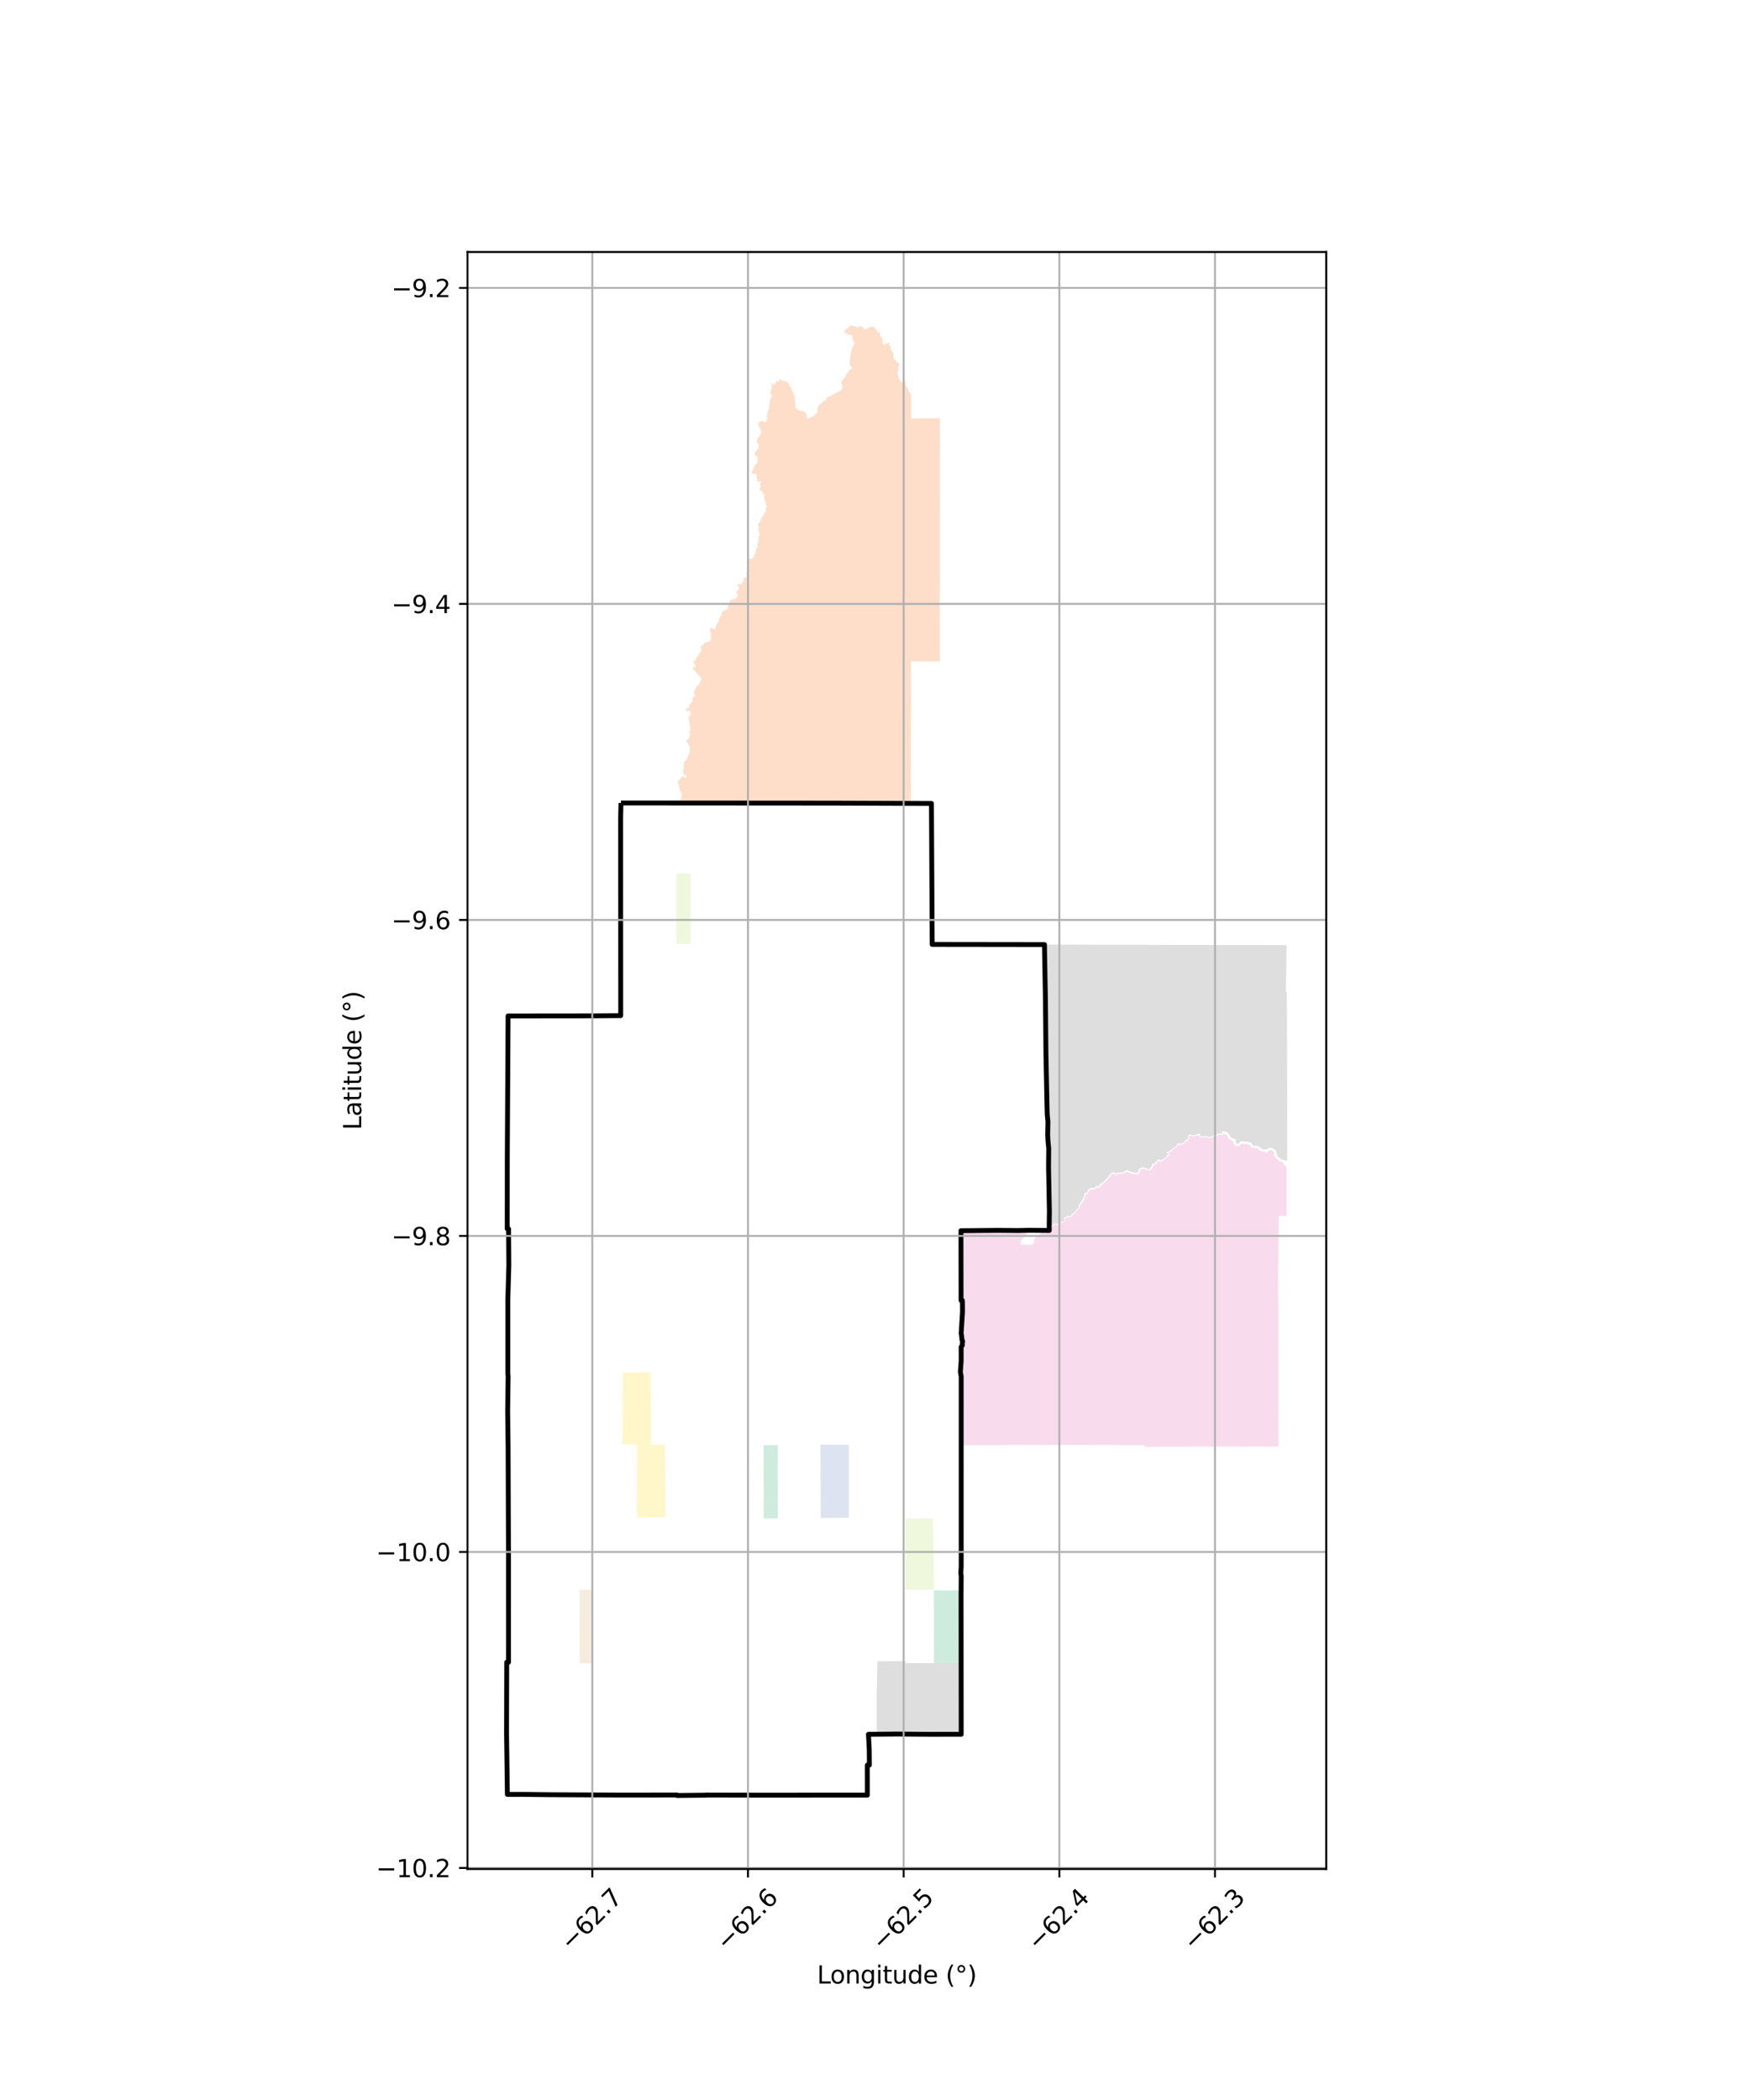 <?xml version="1.0" encoding="utf-8" standalone="no"?>
<!DOCTYPE svg PUBLIC "-//W3C//DTD SVG 1.1//EN"
  "http://www.w3.org/Graphics/SVG/1.1/DTD/svg11.dtd">
<svg xmlns:xlink="http://www.w3.org/1999/xlink" width="720pt" height="864pt" viewBox="0 0 720 864" xmlns="http://www.w3.org/2000/svg" version="1.1">
 <defs>
  <style type="text/css">*{stroke-linejoin: round; stroke-linecap: butt}</style>
 </defs>
 <g id="figure_1">
  <g id="patch_1">
   <path d="M 0 864 
L 720 864 
L 720 0 
L 0 0 
z
" style="fill: #ffffff"/>
  </g>
  <g id="axes_1">
   <g id="patch_2">
    <path d="M 192.346 768.96 
L 545.654 768.96 
L 545.654 103.68 
L 192.346 103.68 
z
" style="fill: #ffffff"/>
   </g>
   <g id="PatchCollection_1">
    <path d="M 238.522 654.072 
L 243.465 654.129 
L 243.546 684.241 
L 243.545 684.306 
L 240.246 684.304 
L 238.489 684.304 
L 238.489 684.042 
L 238.522 654.072 
" clip-path="url(#pcee0b91989)" style="fill: #f1e2cc; fill-opacity: 0.65"/>
    <path d="M 360.985 683.468 
L 372.601 683.483 
L 372.47 684.237 
L 378.233 684.254 
L 384.075 684.267 
L 384.453 684.269 
L 395.468 684.289 
L 395.47 688.668 
L 395.466 698.117 
L 395.434 703.22 
L 395.465 703.339 
L 395.405 708.387 
L 395.464 711.651 
L 395.464 713.524 
L 394.454 713.525 
L 393.447 713.531 
L 392.439 713.538 
L 391.428 713.534 
L 390.431 713.548 
L 389.424 713.555 
L 388.419 713.557 
L 387.409 713.569 
L 386.401 713.572 
L 385.419 713.576 
L 384.388 713.576 
L 383.374 713.575 
L 382.434 713.555 
L 382.347 713.546 
L 373.982 713.413 
L 373.881 713.412 
L 369.081 713.394 
L 369.041 713.396 
L 369.071 713.425 
L 366.325 713.47 
L 365.638 713.482 
L 364.948 713.492 
L 364.256 713.504 
L 363.567 713.515 
L 362.878 713.525 
L 362.188 713.539 
L 361.499 713.549 
L 360.703 713.558 
L 360.691 706.232 
L 360.693 706.18 
L 360.68 699.013 
L 360.985 683.468 
" clip-path="url(#pcee0b91989)" style="fill: #cccccc; fill-opacity: 0.65"/>
    <path d="M 392.399 654.274 
L 393.391 654.302 
L 394.395 654.318 
L 395.391 654.319 
L 395.412 669.166 
L 395.415 669.336 
L 395.465 675.766 
L 395.467 678.456 
L 395.474 680.479 
L 395.468 684.289 
L 394.462 684.285 
L 393.475 684.285 
L 392.478 684.282 
L 391.498 684.269 
L 390.52 684.28 
L 389.453 684.277 
L 388.46 684.275 
L 387.48 684.275 
L 386.475 684.266 
L 385.453 684.271 
L 384.453 684.269 
L 384.279 684.267 
L 384.218 654.318 
L 384.397 654.307 
L 385.391 654.327 
L 386.387 654.36 
L 387.365 654.399 
L 388.369 654.401 
L 389.365 654.409 
L 390.404 654.413 
L 391.408 654.409 
L 392.399 654.274 
" clip-path="url(#pcee0b91989)" style="fill: #b3e2cd; fill-opacity: 0.65"/>
    <path d="M 372.705 624.711 
L 372.801 624.711 
L 378.508 624.725 
L 383.852 624.769 
L 383.867 625.776 
L 383.886 626.658 
L 383.9 627.537 
L 383.916 628.419 
L 383.94 629.289 
L 383.948 630.17 
L 383.963 631.059 
L 383.977 631.945 
L 383.989 632.822 
L 384.008 633.71 
L 384.023 634.579 
L 384.037 635.461 
L 384.051 636.353 
L 384.066 637.223 
L 384.08 638.095 
L 384.099 638.974 
L 384.113 639.859 
L 384.126 640.748 
L 384.145 641.628 
L 384.163 642.669 
L 384.175 643.562 
L 384.191 644.438 
L 384.209 645.307 
L 384.225 646.187 
L 384.237 647.074 
L 384.251 647.955 
L 384.262 648.817 
L 384.262 649.691 
L 384.296 650.579 
L 384.315 651.468 
L 384.307 652.341 
L 384.348 653.207 
L 384.345 654.105 
L 372.768 654.095 
L 372.559 654.092 
L 372.624 624.713 
L 372.705 624.711 
" clip-path="url(#pcee0b91989)" style="fill: #e6f5c9; fill-opacity: 0.65"/>
    <path d="M 314.161 594.558 
L 319.997 594.559 
L 320.023 624.696 
L 314.262 624.691 
L 314.161 594.558 
" clip-path="url(#pcee0b91989)" style="fill: #b3e2cd; fill-opacity: 0.65"/>
    <path d="M 337.61 609.755 
L 337.536 594.409 
L 338.971 594.407 
L 340.432 594.411 
L 341.893 594.409 
L 342.626 594.408 
L 343.369 594.407 
L 344.831 594.411 
L 346.287 594.409 
L 347.737 594.407 
L 349.044 594.411 
L 349.22 594.411 
L 349.215 624.473 
L 349.04 624.473 
L 337.681 624.541 
L 337.676 623.483 
L 337.671 622.425 
L 337.666 621.367 
L 337.661 620.308 
L 337.656 619.25 
L 337.651 618.192 
L 337.646 617.133 
L 337.64 616.075 
L 337.635 615.017 
L 337.63 613.958 
L 337.625 612.9 
L 337.62 611.842 
L 337.61 609.755 
" clip-path="url(#pcee0b91989)" style="fill: #cbd5e8; fill-opacity: 0.65"/>
    <path d="M 273.735 618.907 
L 273.751 624.292 
L 268.04 624.301 
L 267.864 624.301 
L 262.011 624.311 
L 262 618.492 
L 261.989 612.677 
L 261.976 605.509 
L 261.968 600.575 
L 261.958 594.436 
L 261.957 594.262 
L 256.113 594.284 
L 256.133 588.029 
L 256.15 582.686 
L 256.167 576.962 
L 256.186 570.729 
L 256.203 564.683 
L 261.922 564.682 
L 262.103 564.682 
L 267.714 564.681 
L 267.732 570.559 
L 267.752 576.709 
L 267.766 581.289 
L 267.793 588.873 
L 267.811 594.255 
L 273.661 594.364 
L 273.661 594.541 
L 273.677 599.817 
L 273.698 606.685 
L 273.713 611.688 
L 273.735 618.907 
" clip-path="url(#pcee0b91989)" style="fill: #fff2ae; fill-opacity: 0.65"/>
    <path d="M 420.13 511.921 
L 420.291 512.295 
L 421.311 511.899 
L 422.357 512.108 
L 423.529 512.162 
L 424.003 512.245 
L 424.742 512.047 
L 425.229 511.485 
L 425.521 510.922 
L 425.464 510.374 
L 425.769 509.432 
L 426.242 508.603 
L 426.577 508.49 
L 427.092 508.404 
L 427.636 507.954 
L 427.882 507.623 
L 427.812 507.286 
L 427.337 507.132 
L 427.337 506.935 
L 427.852 506.653 
L 428.508 506.666 
L 429.33 506.496 
L 430.083 506.242 
L 430.85 506.072 
L 431.323 505.65 
L 432.103 504.974 
L 432.841 504.649 
L 433.928 503.931 
L 434.346 503.677 
L 434.932 503.873 
L 435.267 503.9 
L 435.768 503.703 
L 436.353 503.308 
L 436.938 502.914 
L 437.134 502.801 
L 437.608 502.716 
L 438.165 502.434 
L 438.275 501.759 
L 438.135 501.451 
L 438.079 501.254 
L 438.33 501.057 
L 439.138 500.887 
L 439.724 500.689 
L 440.561 500.744 
L 440.978 500.378 
L 441.117 500.012 
L 441.674 499.561 
L 442.343 499.054 
L 442.704 498.351 
L 443.261 497.873 
L 443.957 497.113 
L 444.335 496.249 
L 444.495 495.699 
L 445.504 494.468 
L 446.111 493.077 
L 446.606 491.831 
L 446.766 491.443 
L 447.727 490.649 
L 448.127 489.953 
L 448.704 489.434 
L 449.682 489.271 
L 450.404 489.383 
L 450.837 489.026 
L 451.151 488.658 
L 451.898 488.807 
L 452.608 488.53 
L 452.868 487.789 
L 453.577 487.21 
L 455.119 485.927 
L 456.3 484.482 
L 457.157 483.451 
L 457.878 482.872 
L 458.314 482.846 
L 458.801 483.31 
L 459.175 483.535 
L 459.486 483.472 
L 459.834 482.931 
L 460.432 482.98 
L 461.228 483.023 
L 462.191 482.751 
L 463.314 482.183 
L 463.741 481.994 
L 464.545 482.423 
L 465.883 482.879 
L 467.221 483.119 
L 468.505 482.955 
L 468.879 482.334 
L 468.931 481.714 
L 469.198 481.201 
L 469.812 480.877 
L 470.963 480.928 
L 471.74 481.358 
L 472.596 481.626 
L 473.532 481.301 
L 474.066 480.572 
L 474.305 479.951 
L 474.545 479.547 
L 474.732 479.142 
L 475.427 479.087 
L 475.854 478.466 
L 476.361 477.926 
L 476.896 477.601 
L 477.645 477.95 
L 478.26 477.706 
L 479.008 476.923 
L 479.809 476.382 
L 480.236 475.788 
L 480.557 475.518 
L 481.092 475.355 
L 481.332 474.95 
L 481.117 474.627 
L 480.635 474.332 
L 480.768 474.035 
L 481.597 473.818 
L 481.891 473.682 
L 482.157 473.17 
L 483.072 472.472 
L 483.777 472.06 
L 484.372 471.622 
L 484.534 471.13 
L 484.967 470.856 
L 485.456 470.991 
L 485.944 470.963 
L 486.296 470.716 
L 486.92 470.715 
L 487.488 470.222 
L 487.65 469.703 
L 488.137 469.374 
L 488.707 469.372 
L 489.085 468.743 
L 489.138 468.115 
L 489.246 467.568 
L 489.353 467.267 
L 489.652 467.239 
L 490.574 467.347 
L 491.551 467.536 
L 492.282 467.179 
L 492.797 466.987 
L 493.014 466.904 
L 493.231 467.15 
L 493.449 467.559 
L 493.938 467.832 
L 494.751 467.885 
L 495.429 467.965 
L 496.216 467.854 
L 496.976 468.18 
L 497.843 468.069 
L 498.385 467.959 
L 499.009 467.848 
L 499.361 467.547 
L 499.659 467.273 
L 500.255 467.327 
L 500.77 467.271 
L 500.96 466.943 
L 501.393 466.832 
L 501.8 466.831 
L 502.016 466.64 
L 502.505 466.775 
L 502.993 466.938 
L 503.318 466.774 
L 503.48 466.391 
L 504.249 466.561 
L 504.796 467.109 
L 505.116 467.469 
L 505.306 467.962 
L 505.438 468.417 
L 505.853 468.795 
L 506.249 468.832 
L 506.682 469.059 
L 506.984 469.343 
L 507.511 469.437 
L 507.53 469.759 
L 507.343 470.177 
L 507.57 470.48 
L 507.928 470.801 
L 508.343 471.521 
L 508.814 471.596 
L 509.473 471.443 
L 510.112 471.233 
L 510.45 470.872 
L 510.75 470.416 
L 511.296 470.434 
L 512.087 470.584 
L 512.934 470.639 
L 513.462 470.732 
L 514.139 470.902 
L 514.479 471.375 
L 514.913 472 
L 515.535 472.283 
L 516.288 472.301 
L 516.909 472.299 
L 517.456 472.526 
L 518.097 473.017 
L 518.681 473.509 
L 519.19 473.736 
L 519.943 473.753 
L 520.44 473.842 
L 520.998 474.266 
L 521.381 474.091 
L 521.63 473.607 
L 522.512 473.141 
L 523.011 473.043 
L 523.549 473.448 
L 524.203 474.046 
L 524.319 474.375 
L 524.166 474.82 
L 523.975 475.13 
L 524.206 475.497 
L 524.648 475.767 
L 524.899 476.25 
L 525.149 476.713 
L 525.649 477.041 
L 525.841 477.06 
L 526.091 477.523 
L 526.553 477.696 
L 527.148 477.889 
L 527.647 478.1 
L 528.033 478.757 
L 529.342 480.226 
L 529.342 500.383 
L 526.105 500.378 
L 525.872 525.182 
L 526.008 547.96 
L 526.019 595.154 
L 470.898 595.268 
L 470.9 594.643 
L 470.666 594.607 
L 440.87 594.467 
L 395.495 594.624 
L 395.442 590.663 
L 395.502 590.399 
L 395.802 590.08 
L 395.99 589.572 
L 396.305 589.19 
L 395.878 588.682 
L 395.413 588.486 
L 395.404 587.782 
L 395.533 564.432 
L 395.4 506.054 
L 396.709 506.056 
L 406.954 506.125 
L 418.692 506.117 
L 423.363 506.099 
L 423.054 506.364 
L 422.781 506.695 
L 422.593 507.09 
L 422.469 507.478 
L 422.325 507.801 
L 422.147 508.06 
L 421.984 508.248 
L 421.885 508.359 
L 421.77 508.503 
L 421.648 508.646 
L 421.538 508.777 
L 421.437 508.896 
L 421.306 509.055 
L 421.145 509.246 
L 420.979 509.449 
L 420.801 509.664 
L 420.621 509.877 
L 420.446 510.08 
L 420.285 510.284 
L 420.182 510.408 
L 420.098 510.518 
L 420.047 510.578 
L 419.966 510.664 
L 419.857 510.752 
L 419.688 510.836 
L 419.664 510.841 
L 420.13 511.921 
" clip-path="url(#pcee0b91989)" style="fill: #f4cae4; fill-opacity: 0.65"/>
    <path d="M 529.594 452.045 
L 529.585 477.521 
L 528.94 477.462 
L 528.294 477.404 
L 527.492 477.064 
L 526.879 476.866 
L 526.744 476.816 
L 526.428 476.231 
L 525.987 476.188 
L 525.853 476.099 
L 525.712 475.838 
L 525.351 475.144 
L 525.08 474.978 
L 525.287 474.374 
L 524.995 473.546 
L 524.147 472.77 
L 523.575 472.34 
L 522.883 472.181 
L 522.258 472.303 
L 521.018 472.959 
L 520.948 473.096 
L 520.84 473.014 
L 520.07 472.876 
L 519.424 472.862 
L 519.188 472.756 
L 518.683 472.332 
L 518.502 472.193 
L 517.935 471.758 
L 517.122 471.421 
L 516.337 471.422 
L 515.774 471.409 
L 515.534 471.3 
L 515.233 470.868 
L 514.702 470.127 
L 513.683 469.873 
L 513.079 469.765 
L 512.237 469.711 
L 511.432 469.558 
L 510.331 469.522 
L 509.802 470.325 
L 509.668 470.468 
L 509.278 470.596 
L 508.91 470.681 
L 508.655 470.24 
L 508.414 470.024 
L 508.458 469.927 
L 508.383 468.693 
L 507.432 468.523 
L 507.232 468.336 
L 506.54 467.974 
L 506.265 467.948 
L 506.249 467.934 
L 506.176 467.682 
L 505.916 467.004 
L 505.471 466.506 
L 504.726 465.758 
L 502.999 465.376 
L 502.922 465.609 
L 502.883 465.651 
L 502.811 465.82 
L 502.719 465.913 
L 502.729 466.036 
L 502.859 466.274 
L 502.966 466.346 
L 502.959 466.433 
L 502.888 466.483 
L 502.813 466.498 
L 502.666 466.484 
L 502.595 466.455 
L 502.359 466.309 
L 502.095 466.227 
L 501.931 466.236 
L 501.722 466.484 
L 501.368 466.485 
L 501.204 466.293 
L 500.995 466.33 
L 500.877 466.55 
L 500.705 466.834 
L 500.414 467 
L 500.132 467.028 
L 499.851 466.946 
L 499.65 466.809 
L 499.514 466.791 
L 499.332 466.91 
L 499.147 467.447 
L 498.861 467.557 
L 498.565 467.654 
L 498.32 467.586 
L 498.061 467.527 
L 497.87 467.591 
L 497.656 467.743 
L 497.398 467.881 
L 497.093 467.872 
L 496.834 467.722 
L 496.606 467.676 
L 496.225 467.402 
L 496.037 467.416 
L 495.879 467.529 
L 495.782 467.6 
L 495.686 467.672 
L 495.46 467.567 
L 495.093 467.531 
L 494.763 467.494 
L 494.391 467.548 
L 494.092 467.49 
L 493.877 467.348 
L 493.625 467.201 
L 493.602 467.132 
L 493.578 467.064 
L 493.777 466.847 
L 493.902 466.773 
L 493.758 466.378 
L 493.229 466.411 
L 492.997 466.519 
L 492.716 466.583 
L 492.49 466.571 
L 492.328 466.659 
L 492.097 466.836 
L 491.778 466.988 
L 491.578 467.058 
L 491.377 467.115 
L 491.24 467.046 
L 491.033 467.002 
L 490.782 467.022 
L 490.451 467.035 
L 490.275 466.985 
L 490.106 466.872 
L 489.856 466.847 
L 489.549 466.804 
L 489.48 466.791 
L 489.361 466.804 
L 489.224 466.823 
L 489.024 467.051 
L 488.962 467.29 
L 488.866 467.881 
L 488.792 468.141 
L 488.834 468.401 
L 488.569 468.939 
L 488.361 468.989 
L 488.161 468.923 
L 487.961 468.957 
L 487.72 469.04 
L 487.572 469.16 
L 487.218 470.044 
L 487.023 470.208 
L 486.686 470.327 
L 486.319 470.319 
L 486.024 470.42 
L 485.767 470.697 
L 485.639 470.729 
L 485.371 470.518 
L 485.161 470.336 
L 484.995 470.38 
L 484.427 470.677 
L 484.199 470.726 
L 484.117 470.837 
L 484.131 470.948 
L 484.186 471.101 
L 484.228 471.274 
L 484.077 471.573 
L 483.705 471.734 
L 483.62 471.766 
L 483.258 472.033 
L 483.038 472.124 
L 481.86 472.975 
L 481.29 473.538 
L 480.481 473.854 
L 480.249 473.954 
L 480.05 474.109 
L 479.991 474.283 
L 480.077 474.43 
L 480.343 474.483 
L 480.562 474.643 
L 480.914 474.789 
L 481.034 474.963 
L 480.954 475.091 
L 480.769 475.12 
L 480.607 475.161 
L 480.368 475.138 
L 480.176 475.278 
L 479.984 475.504 
L 479.922 475.66 
L 479.884 475.885 
L 479.769 476.017 
L 479.615 476.126 
L 479.438 476.352 
L 479.161 476.531 
L 478.884 476.624 
L 478.537 476.819 
L 478.391 476.917 
L 478.36 476.952 
L 477.756 477.488 
L 477.539 477.358 
L 477.431 477.185 
L 477.161 477.142 
L 476.762 477.061 
L 476.683 476.952 
L 476.358 476.925 
L 476.384 477.23 
L 476.45 477.367 
L 476.381 477.538 
L 476.104 477.671 
L 475.76 477.865 
L 475.44 478.108 
L 475.3 478.326 
L 475.097 478.663 
L 474.857 478.79 
L 474.639 478.721 
L 474.318 478.791 
L 474.112 478.999 
L 473.895 479.254 
L 473.815 479.439 
L 473.839 479.739 
L 473.782 480.062 
L 473.531 480.282 
L 473.28 480.512 
L 473.142 480.917 
L 472.822 481.08 
L 472.444 481.08 
L 472.088 480.908 
L 471.71 480.689 
L 471.48 480.493 
L 471.034 480.517 
L 470.633 480.461 
L 470.369 480.288 
L 469.991 480.3 
L 469.636 480.462 
L 469.395 480.509 
L 469.144 480.625 
L 468.972 480.683 
L 468.8 480.833 
L 468.652 480.972 
L 468.4 481.296 
L 468.344 481.631 
L 468.435 481.922 
L 468.288 482.425 
L 467.835 482.578 
L 467.533 482.482 
L 467.024 482.441 
L 466.557 482.415 
L 466.2 482.263 
L 465.747 482.222 
L 465.293 482.182 
L 464.785 481.934 
L 464.235 481.686 
L 464.056 481.451 
L 463.671 481.382 
L 463.232 481.563 
L 462.821 481.896 
L 462.107 482.216 
L 461.421 482.397 
L 461.215 482.397 
L 460.672 482.426 
L 460.459 482.585 
L 460.253 482.565 
L 460.013 482.427 
L 459.656 482.414 
L 459.532 482.504 
L 459.396 483.017 
L 459.265 483.1 
L 459.08 483.045 
L 458.893 482.629 
L 458.716 482.366 
L 458.298 482.268 
L 458.004 482.4 
L 457.867 482.4 
L 457.373 482.693 
L 457.103 482.89 
L 456.953 483.074 
L 456.744 483.186 
L 456.659 483.219 
L 456.444 483.451 
L 456.366 483.635 
L 456.264 483.83 
L 456.009 484.088 
L 455.86 484.239 
L 455.732 484.398 
L 455.568 484.678 
L 455.328 484.921 
L 455.126 485.148 
L 454.908 485.428 
L 454.609 485.724 
L 454.309 486.035 
L 454.035 486.179 
L 453.78 486.342 
L 453.616 486.637 
L 452.971 486.889 
L 452.854 486.922 
L 452.574 487.099 
L 452.322 487.646 
L 451.911 488.133 
L 451.559 488.079 
L 451.36 487.961 
L 451.034 487.907 
L 450.71 488.09 
L 450.386 488.873 
L 450.016 488.974 
L 449.853 488.892 
L 449.726 488.656 
L 449.383 488.611 
L 449.157 488.794 
L 448.868 488.876 
L 448.525 488.886 
L 448.39 488.95 
L 448.011 489.214 
L 447.824 489.557 
L 447.4 489.758 
L 447.384 489.954 
L 447.477 490.287 
L 447.11 490.654 
L 446.894 490.738 
L 446.678 490.851 
L 446.425 490.861 
L 446.21 490.956 
L 446.042 491.126 
L 446.192 491.542 
L 446.23 491.674 
L 446.111 492.053 
L 445.933 492.472 
L 445.666 492.831 
L 445.458 493.28 
L 445.256 493.691 
L 445.014 494.202 
L 444.792 494.59 
L 444.509 494.948 
L 444.226 495.183 
L 443.964 495.775 
L 443.911 496.229 
L 443.887 496.567 
L 443.639 496.98 
L 443.454 497.28 
L 443.008 497.656 
L 442.599 497.932 
L 442.376 498.283 
L 442.162 498.698 
L 441.819 499.059 
L 440.876 499.692 
L 440.722 499.924 
L 440.734 500.099 
L 440.673 500.286 
L 440.288 500.431 
L 440.089 500.319 
L 439.791 500.288 
L 439.516 500.316 
L 438.998 500.533 
L 438.024 500.923 
L 437.762 500.97 
L 437.67 501.102 
L 437.771 501.366 
L 437.879 501.559 
L 438.048 501.799 
L 438.095 502.055 
L 437.912 502.381 
L 437.704 502.441 
L 437.465 502.436 
L 437.196 502.46 
L 436.98 502.592 
L 436.812 502.621 
L 436.558 502.926 
L 436.374 503.066 
L 436.028 503.237 
L 435.712 503.338 
L 435.567 503.493 
L 435.251 503.633 
L 434.967 503.587 
L 434.374 503.311 
L 433.809 503.521 
L 433.601 503.701 
L 433.304 503.94 
L 433.108 504.075 
L 432.984 504.133 
L 432.56 504.331 
L 432.098 504.411 
L 431.758 504.406 
L 431.568 504.441 
L 431.239 504.502 
L 431.107 504.464 
L 430.789 504.387 
L 430.079 388.63 
L 529.354 388.868 
L 529.328 390.456 
L 529.203 397.885 
L 529.103 403.555 
L 529.064 406.235 
L 529.034 408.072 
L 529.424 408.072 
L 529.438 412.395 
L 529.594 446.677 
L 529.594 452.045 
" clip-path="url(#pcee0b91989)" style="fill: #cccccc; fill-opacity: 0.65"/>
    <path d="M 278.275 359.367 
L 284.114 359.362 
L 284.094 388.355 
L 278.302 388.356 
L 278.275 359.367 
" clip-path="url(#pcee0b91989)" style="fill: #e6f5c9; fill-opacity: 0.65"/>
    <path d="M 351.786 134.316 
L 352.997 134.78 
L 353.659 134.117 
L 354.821 134.446 
L 355.247 134.86 
L 355.457 135.283 
L 355.944 135.597 
L 358.004 134.467 
L 358.551 134.556 
L 359.083 134.261 
L 359.935 134.878 
L 361.303 136.968 
L 361.95 136.75 
L 362.255 136.788 
L 361.935 137.621 
L 362.161 138.318 
L 362.953 139.021 
L 363.104 139.853 
L 363.042 141.104 
L 363.693 141.903 
L 365.485 140.969 
L 365.938 141.151 
L 365.853 141.829 
L 366.286 142.41 
L 366.445 143.177 
L 366.512 144.008 
L 367.36 144.966 
L 367.611 145.442 
L 367.498 146.751 
L 368.034 147.941 
L 368.677 148.478 
L 369.112 149.073 
L 370.155 149.559 
L 369.53 150.706 
L 369.436 151.452 
L 369.809 151.843 
L 369.785 152.146 
L 369.415 152.568 
L 369.285 153.506 
L 369.894 155.737 
L 370.259 156.69 
L 371.106 157.417 
L 371.445 157.313 
L 371.633 156.515 
L 372.233 156.292 
L 372.54 157.895 
L 372.661 158.767 
L 373.15 159.311 
L 374.356 161.797 
L 374.474 162.094 
L 374.831 162.183 
L 374.831 163.667 
L 374.829 166.511 
L 374.829 169.828 
L 374.825 172.187 
L 379.59 172.163 
L 386.695 172.107 
L 386.672 204.326 
L 386.669 204.623 
L 386.662 206.2 
L 386.669 209.152 
L 386.668 209.782 
L 386.679 214.565 
L 386.687 218.058 
L 386.686 221.069 
L 386.686 223.695 
L 386.645 258.287 
L 386.633 272.122 
L 374.971 272.131 
L 374.786 272.127 
L 374.755 303.492 
L 374.74 330.537 
L 336.742 330.41 
L 306.756 330.338 
L 279.148 330.309 
L 280.479 327.863 
L 280.32 327.418 
L 280.547 326.619 
L 279.858 325.304 
L 279.552 325.033 
L 279.703 324.436 
L 279.247 323.12 
L 279.294 322.387 
L 278.791 322.411 
L 278.533 322.266 
L 278.65 321.926 
L 279.1 321.669 
L 279.16 321.134 
L 279.872 320.536 
L 280.118 319.862 
L 280.721 319.369 
L 280.962 319.4 
L 281.688 319.964 
L 282.316 319.911 
L 282.555 318.799 
L 282.214 319.109 
L 281.249 318.841 
L 281.239 318.19 
L 281.002 316.748 
L 281.356 316.714 
L 281.464 315.786 
L 281.261 314.755 
L 281.504 314.454 
L 281.319 313.982 
L 281.371 313.711 
L 282.766 312.043 
L 282.698 311.591 
L 283.187 311.159 
L 283.264 310.284 
L 283.814 309.569 
L 283.687 309.138 
L 283.821 308.888 
L 283.837 308.3 
L 283.825 307.251 
L 282.673 305.276 
L 282.474 305.154 
L 282.577 304.401 
L 282.818 304.211 
L 283.327 304.087 
L 283.896 301.992 
L 283.512 301.331 
L 284.068 300 
L 283.941 299.027 
L 283.725 298.586 
L 283.709 297.52 
L 283.621 297.203 
L 283.257 295.068 
L 283.899 294.44 
L 284.196 293.543 
L 284.138 293.239 
L 284.099 293.05 
L 283.889 292.592 
L 282.672 292.415 
L 282.244 292.629 
L 282.14 291.921 
L 282.307 291.604 
L 283.427 291.277 
L 283.446 290.278 
L 285.027 288.509 
L 284.853 287.658 
L 284.97 287.08 
L 285.928 286.283 
L 285.444 284.926 
L 285.486 284.288 
L 286.333 283.418 
L 286.272 283.01 
L 286.475 282.466 
L 287.565 281.51 
L 287.754 281.149 
L 287.939 280.842 
L 288.181 280.443 
L 288.502 279.294 
L 288.563 279.049 
L 286.583 276.796 
L 285.686 275.754 
L 285.159 275.214 
L 284.927 274.889 
L 285.232 274.634 
L 285.855 274.639 
L 286.151 273.723 
L 285.567 272.983 
L 285.172 272.329 
L 286.316 271.492 
L 286.129 271.062 
L 286.852 270.289 
L 287.491 269.623 
L 287.371 268.881 
L 288.071 268.678 
L 288.579 267.629 
L 288.453 266.814 
L 288.294 265.786 
L 289.126 265.611 
L 289.32 265.108 
L 289.682 264.921 
L 289.88 264.148 
L 290.568 264.392 
L 291.97 263.878 
L 292.482 262.976 
L 292.542 260.673 
L 292.116 260.071 
L 292.302 258.449 
L 292.908 258.197 
L 293.189 258.599 
L 294.238 258.94 
L 294.664 256.983 
L 295.152 256.529 
L 295.102 256.257 
L 295.766 255.986 
L 295.811 254.472 
L 295.703 254.303 
L 296.344 254.043 
L 296.891 252.576 
L 296.804 252.198 
L 297.356 251.712 
L 297.431 251.325 
L 297.945 251.353 
L 299.535 250.206 
L 299.345 249.72 
L 299.559 249.332 
L 299.415 248.385 
L 300.055 248.101 
L 300.473 246.996 
L 301.067 246.608 
L 301.231 246.767 
L 301.91 246.179 
L 302.363 246.526 
L 303.471 245.386 
L 303.271 244.223 
L 303.286 244.024 
L 302.952 243.798 
L 302.929 243.143 
L 303.618 243.003 
L 304.085 241.675 
L 303.578 241.135 
L 303.398 240.696 
L 303.945 240.107 
L 304.442 240.498 
L 305.112 240.337 
L 305.208 239.674 
L 305.51 239.703 
L 305.555 239.412 
L 306.088 238.598 
L 305.851 238.149 
L 305.966 237.861 
L 306.254 237.967 
L 306.878 237.444 
L 307.403 237.348 
L 307.407 236.82 
L 306.89 235.633 
L 307.352 235.42 
L 307.518 234.749 
L 308.245 233.509 
L 308.217 232.772 
L 307.653 230.502 
L 308.312 229.721 
L 308.764 229.738 
L 309.352 230.166 
L 309.756 229.957 
L 309.609 229.418 
L 310.06 229.28 
L 310.251 228.186 
L 310.827 227.801 
L 310.76 227.466 
L 311.282 225.458 
L 311.536 225.277 
L 311.855 224.689 
L 311.468 223.801 
L 312.092 223.134 
L 312.113 222.834 
L 311.695 222.02 
L 312.234 221.861 
L 311.989 220.91 
L 312.177 220.829 
L 312.642 219.523 
L 312.185 219.094 
L 312.146 217.283 
L 312.046 216.193 
L 311.734 215.716 
L 312.988 214.406 
L 312.892 214.011 
L 313.18 213.497 
L 313.223 212.872 
L 314.412 212.212 
L 314.069 211.565 
L 314.933 210.628 
L 315.156 209.736 
L 315.017 209.022 
L 315.505 208.593 
L 314.394 204.909 
L 314.165 204.289 
L 314.749 203.886 
L 314.199 202.993 
L 313.876 203.265 
L 313.617 202.062 
L 312.751 201.703 
L 312.367 201.863 
L 312.942 199.99 
L 312.793 198.865 
L 313.069 198.445 
L 312.803 198.017 
L 312.359 198.09 
L 311.781 198.399 
L 311.537 197.723 
L 311.602 197.306 
L 311.518 196.862 
L 311.183 196.745 
L 311.509 196.129 
L 311.136 195.317 
L 310.639 194.988 
L 309.82 194.854 
L 309.174 194.498 
L 309.045 194.141 
L 309.452 193.812 
L 309.6 193.419 
L 309.923 193.362 
L 310.074 192.847 
L 309.619 192.701 
L 310.481 192.161 
L 310.274 191.56 
L 311.305 190.834 
L 311.251 190.697 
L 311.721 190.152 
L 311.553 189.384 
L 311.646 189.144 
L 311.891 188.556 
L 311.544 188.411 
L 311.519 187.644 
L 310.884 187.503 
L 310.46 187.029 
L 310.577 186.218 
L 310.766 185.818 
L 311.448 185.433 
L 311.537 184.939 
L 311.981 184.67 
L 311.92 184.456 
L 312.168 184.129 
L 312.047 183.844 
L 312.13 183.55 
L 312.134 183.285 
L 312.244 182.97 
L 311.282 181.613 
L 311.608 181.365 
L 311.651 180.559 
L 311.803 180.43 
L 311.726 180.031 
L 312.117 180.046 
L 312.911 178.606 
L 313.142 177.438 
L 313 176.696 
L 312.821 176.397 
L 312.554 176.205 
L 312.561 175.77 
L 312.004 175.09 
L 312.187 174.877 
L 312.064 174.153 
L 312.065 173.614 
L 313.111 173.39 
L 313.49 173.138 
L 314.054 173.407 
L 314.65 173.772 
L 315.214 173.455 
L 315.88 172.524 
L 315.421 171.574 
L 315.708 171.079 
L 315.556 170.752 
L 315.697 170.385 
L 315.739 169.964 
L 316.288 168.436 
L 316.504 166.627 
L 316.874 164.761 
L 316.692 164.26 
L 317.623 163.349 
L 317.484 162.493 
L 317.138 162.169 
L 317.157 161.552 
L 317.001 160.917 
L 317.002 160.669 
L 317.522 160.291 
L 317.285 160.087 
L 317.739 159.355 
L 317.256 159.056 
L 317.647 158.604 
L 317.07 157.676 
L 317.517 157.561 
L 317.61 157.96 
L 317.943 158.087 
L 318 158.289 
L 318.431 158.341 
L 318.892 157.704 
L 319.174 157.534 
L 319.399 156.871 
L 319.937 156.822 
L 320.517 157.194 
L 320.793 155.585 
L 320.838 155.921 
L 321.275 156.151 
L 321.356 156.57 
L 321.797 156.53 
L 322.66 156.968 
L 322.946 156.601 
L 323.201 157.076 
L 323.476 156.92 
L 324.242 157.453 
L 324.425 157.973 
L 324.635 158.079 
L 324.74 158.809 
L 325.7 159.749 
L 325.628 160.225 
L 325.756 160.72 
L 326.361 161.42 
L 326.372 161.647 
L 326.328 162.238 
L 326.684 162.393 
L 326.946 163.119 
L 326.744 163.517 
L 326.959 164.028 
L 327.117 164.199 
L 326.951 164.607 
L 327.168 165.372 
L 327.355 166.127 
L 327.073 167.453 
L 327.489 167.944 
L 327.932 168.061 
L 327.908 168.683 
L 328.497 168.629 
L 328.733 168.738 
L 329.068 169.169 
L 330.089 169.061 
L 330.783 169.444 
L 331.08 169.25 
L 331.246 169.838 
L 331.927 170.397 
L 331.707 171.03 
L 332.04 171.502 
L 332.088 172.069 
L 332.345 172.146 
L 332.418 172.35 
L 333.666 171.531 
L 334.013 171.511 
L 334.37 171.295 
L 334.796 171.011 
L 336.429 169.552 
L 336.368 169.484 
L 336.426 169.443 
L 336.109 169.046 
L 336.414 168.268 
L 336.333 167.831 
L 336.782 166.964 
L 337.685 165.916 
L 338.421 165.525 
L 338.591 165.183 
L 339.312 164.91 
L 339.825 164.46 
L 340.091 163.983 
L 340.091 163.396 
L 341.339 163.045 
L 341.838 162.88 
L 342.246 162.496 
L 342.856 162.235 
L 343.562 161.802 
L 344.299 161.598 
L 344.975 161.047 
L 345.758 160.877 
L 346.431 159.904 
L 346.552 159.626 
L 346.591 159.17 
L 346.416 158.386 
L 346.087 157.795 
L 346.312 156.671 
L 346.551 156.565 
L 346.894 155.874 
L 347.442 155.59 
L 348.108 154.328 
L 348.211 153.649 
L 348.687 153.524 
L 349.058 153.323 
L 349.004 152.538 
L 349.291 152.238 
L 349.532 152.279 
L 349.968 152.021 
L 350.612 151.58 
L 350.237 150.733 
L 349.617 150.35 
L 349.692 147.46 
L 349.796 146.89 
L 350.106 145.101 
L 350.238 144.196 
L 350.548 143.696 
L 350.382 143.088 
L 350.755 142.623 
L 351.095 142.547 
L 351.258 141.929 
L 351.523 140.987 
L 350.828 139.835 
L 350.555 139.508 
L 350.762 139.339 
L 350.618 138.616 
L 350.73 138.074 
L 350.224 137.701 
L 348.656 137.805 
L 348.614 136.998 
L 347.41 137.097 
L 347.589 135.809 
L 349.388 134.481 
L 350.004 133.92 
L 351.786 134.316 
" clip-path="url(#pcee0b91989)" style="fill: #fdcdac; fill-opacity: 0.65"/>
   </g>
   <g id="PatchCollection_2">
    <path d="M 255.483 330.369 
L 342.568 330.429 
L 383.221 330.574 
L 383.534 388.55 
L 429.708 388.612 
L 430.125 411.339 
L 430.33 433.659 
L 430.786 455.766 
L 430.865 458.574 
L 431.148 461.472 
L 431.041 466.825 
L 431.161 469.347 
L 431.466 472.45 
L 431.398 480.244 
L 431.749 498.266 
L 431.673 504.07 
L 431.698 506.246 
L 423.375 506.178 
L 418.797 506.277 
L 410.448 506.203 
L 398.75 506.319 
L 395.367 506.342 
L 395.412 535.029 
L 395.953 535.035 
L 395.976 535.836 
L 396.004 539.855 
L 395.439 548.628 
L 395.609 549.343 
L 395.793 551.297 
L 396.054 551.808 
L 395.93 552.624 
L 395.953 553.492 
L 395.445 554.133 
L 395.45 559.916 
L 395.119 564.508 
L 395.458 566.306 
L 395.465 640.024 
L 395.464 644.569 
L 395.309 647.16 
L 395.46 648.398 
L 395.414 656.821 
L 395.464 713.524 
L 382.347 713.546 
L 369.071 713.425 
L 357.305 713.54 
L 357.64 719.944 
L 357.691 726.189 
L 356.828 726.216 
L 356.842 738.567 
L 348.356 738.565 
L 313.811 738.587 
L 290.41 738.537 
L 290.41 738.595 
L 278.564 738.72 
L 278.571 738.53 
L 255.286 738.55 
L 226.573 738.409 
L 215.014 738.263 
L 208.751 738.28 
L 208.406 713.204 
L 208.478 683.884 
L 209.209 683.923 
L 209.207 683.706 
L 209.205 638.981 
L 209.043 594.776 
L 208.862 580.417 
L 209.059 566.247 
L 208.936 565.094 
L 208.935 534.992 
L 209.35 520.613 
L 209.252 505.595 
L 208.686 505.56 
L 208.714 476.669 
L 209.041 417.988 
L 243.718 417.95 
L 255.379 417.857 
L 255.381 412.748 
L 255.344 336.768 
L 255.483 330.369 
L 255.483 330.369 
" clip-path="url(#pcee0b91989)" style="fill: none; stroke: #000000; stroke-width: 2"/>
   </g>
   <g id="matplotlib.axis_1">
    <g id="xtick_1">
     <g id="line2d_1">
      <path d="M 243.685 768.96 
L 243.685 103.68 
" clip-path="url(#pcee0b91989)" style="fill: none; stroke: #b0b0b0; stroke-width: 0.8; stroke-linecap: square"/>
     </g>
     <g id="line2d_2">
      <defs>
       <path id="m75cfe591f1" d="M 0 0 
L 0 3.5 
" style="stroke: #000000; stroke-width: 0.8"/>
      </defs>
      <g>
       <use xlink:href="#m75cfe591f1" x="243.685" y="768.96" style="stroke: #000000; stroke-width: 0.8"/>
      </g>
     </g>
     <g id="text_1">
      <!-- −62.7 -->
      <g transform="translate(234.802 803.002) rotate(-45) scale(0.1 -0.1)">
       <defs>
        <path id="DejaVuSans-2212" d="M 678 2272 
L 4684 2272 
L 4684 1741 
L 678 1741 
L 678 2272 
z
" transform="scale(0.016)"/>
        <path id="DejaVuSans-36" d="M 2113 2584 
Q 1688 2584 1439 2293 
Q 1191 2003 1191 1497 
Q 1191 994 1439 701 
Q 1688 409 2113 409 
Q 2538 409 2786 701 
Q 3034 994 3034 1497 
Q 3034 2003 2786 2293 
Q 2538 2584 2113 2584 
z
M 3366 4563 
L 3366 3988 
Q 3128 4100 2886 4159 
Q 2644 4219 2406 4219 
Q 1781 4219 1451 3797 
Q 1122 3375 1075 2522 
Q 1259 2794 1537 2939 
Q 1816 3084 2150 3084 
Q 2853 3084 3261 2657 
Q 3669 2231 3669 1497 
Q 3669 778 3244 343 
Q 2819 -91 2113 -91 
Q 1303 -91 875 529 
Q 447 1150 447 2328 
Q 447 3434 972 4092 
Q 1497 4750 2381 4750 
Q 2619 4750 2861 4703 
Q 3103 4656 3366 4563 
z
" transform="scale(0.016)"/>
        <path id="DejaVuSans-32" d="M 1228 531 
L 3431 531 
L 3431 0 
L 469 0 
L 469 531 
Q 828 903 1448 1529 
Q 2069 2156 2228 2338 
Q 2531 2678 2651 2914 
Q 2772 3150 2772 3378 
Q 2772 3750 2511 3984 
Q 2250 4219 1831 4219 
Q 1534 4219 1204 4116 
Q 875 4013 500 3803 
L 500 4441 
Q 881 4594 1212 4672 
Q 1544 4750 1819 4750 
Q 2544 4750 2975 4387 
Q 3406 4025 3406 3419 
Q 3406 3131 3298 2873 
Q 3191 2616 2906 2266 
Q 2828 2175 2409 1742 
Q 1991 1309 1228 531 
z
" transform="scale(0.016)"/>
        <path id="DejaVuSans-2e" d="M 684 794 
L 1344 794 
L 1344 0 
L 684 0 
L 684 794 
z
" transform="scale(0.016)"/>
        <path id="DejaVuSans-37" d="M 525 4666 
L 3525 4666 
L 3525 4397 
L 1831 0 
L 1172 0 
L 2766 4134 
L 525 4134 
L 525 4666 
z
" transform="scale(0.016)"/>
       </defs>
       <use xlink:href="#DejaVuSans-2212"/>
       <use xlink:href="#DejaVuSans-36" transform="translate(83.789 0)"/>
       <use xlink:href="#DejaVuSans-32" transform="translate(147.412 0)"/>
       <use xlink:href="#DejaVuSans-2e" transform="translate(211.035 0)"/>
       <use xlink:href="#DejaVuSans-37" transform="translate(242.822 0)"/>
      </g>
     </g>
    </g>
    <g id="xtick_2">
     <g id="line2d_3">
      <path d="M 307.737 768.96 
L 307.737 103.68 
" clip-path="url(#pcee0b91989)" style="fill: none; stroke: #b0b0b0; stroke-width: 0.8; stroke-linecap: square"/>
     </g>
     <g id="line2d_4">
      <g>
       <use xlink:href="#m75cfe591f1" x="307.737" y="768.96" style="stroke: #000000; stroke-width: 0.8"/>
      </g>
     </g>
     <g id="text_2">
      <!-- −62.6 -->
      <g transform="translate(298.853 803.002) rotate(-45) scale(0.1 -0.1)">
       <use xlink:href="#DejaVuSans-2212"/>
       <use xlink:href="#DejaVuSans-36" transform="translate(83.789 0)"/>
       <use xlink:href="#DejaVuSans-32" transform="translate(147.412 0)"/>
       <use xlink:href="#DejaVuSans-2e" transform="translate(211.035 0)"/>
       <use xlink:href="#DejaVuSans-36" transform="translate(242.822 0)"/>
      </g>
     </g>
    </g>
    <g id="xtick_3">
     <g id="line2d_5">
      <path d="M 371.788 768.96 
L 371.788 103.68 
" clip-path="url(#pcee0b91989)" style="fill: none; stroke: #b0b0b0; stroke-width: 0.8; stroke-linecap: square"/>
     </g>
     <g id="line2d_6">
      <g>
       <use xlink:href="#m75cfe591f1" x="371.788" y="768.96" style="stroke: #000000; stroke-width: 0.8"/>
      </g>
     </g>
     <g id="text_3">
      <!-- −62.5 -->
      <g transform="translate(362.904 803.002) rotate(-45) scale(0.1 -0.1)">
       <defs>
        <path id="DejaVuSans-35" d="M 691 4666 
L 3169 4666 
L 3169 4134 
L 1269 4134 
L 1269 2991 
Q 1406 3038 1543 3061 
Q 1681 3084 1819 3084 
Q 2600 3084 3056 2656 
Q 3513 2228 3513 1497 
Q 3513 744 3044 326 
Q 2575 -91 1722 -91 
Q 1428 -91 1123 -41 
Q 819 9 494 109 
L 494 744 
Q 775 591 1075 516 
Q 1375 441 1709 441 
Q 2250 441 2565 725 
Q 2881 1009 2881 1497 
Q 2881 1984 2565 2268 
Q 2250 2553 1709 2553 
Q 1456 2553 1204 2497 
Q 953 2441 691 2322 
L 691 4666 
z
" transform="scale(0.016)"/>
       </defs>
       <use xlink:href="#DejaVuSans-2212"/>
       <use xlink:href="#DejaVuSans-36" transform="translate(83.789 0)"/>
       <use xlink:href="#DejaVuSans-32" transform="translate(147.412 0)"/>
       <use xlink:href="#DejaVuSans-2e" transform="translate(211.035 0)"/>
       <use xlink:href="#DejaVuSans-35" transform="translate(242.822 0)"/>
      </g>
     </g>
    </g>
    <g id="xtick_4">
     <g id="line2d_7">
      <path d="M 435.839 768.96 
L 435.839 103.68 
" clip-path="url(#pcee0b91989)" style="fill: none; stroke: #b0b0b0; stroke-width: 0.8; stroke-linecap: square"/>
     </g>
     <g id="line2d_8">
      <g>
       <use xlink:href="#m75cfe591f1" x="435.839" y="768.96" style="stroke: #000000; stroke-width: 0.8"/>
      </g>
     </g>
     <g id="text_4">
      <!-- −62.4 -->
      <g transform="translate(426.956 803.002) rotate(-45) scale(0.1 -0.1)">
       <defs>
        <path id="DejaVuSans-34" d="M 2419 4116 
L 825 1625 
L 2419 1625 
L 2419 4116 
z
M 2253 4666 
L 3047 4666 
L 3047 1625 
L 3713 1625 
L 3713 1100 
L 3047 1100 
L 3047 0 
L 2419 0 
L 2419 1100 
L 313 1100 
L 313 1709 
L 2253 4666 
z
" transform="scale(0.016)"/>
       </defs>
       <use xlink:href="#DejaVuSans-2212"/>
       <use xlink:href="#DejaVuSans-36" transform="translate(83.789 0)"/>
       <use xlink:href="#DejaVuSans-32" transform="translate(147.412 0)"/>
       <use xlink:href="#DejaVuSans-2e" transform="translate(211.035 0)"/>
       <use xlink:href="#DejaVuSans-34" transform="translate(242.822 0)"/>
      </g>
     </g>
    </g>
    <g id="xtick_5">
     <g id="line2d_9">
      <path d="M 499.89 768.96 
L 499.89 103.68 
" clip-path="url(#pcee0b91989)" style="fill: none; stroke: #b0b0b0; stroke-width: 0.8; stroke-linecap: square"/>
     </g>
     <g id="line2d_10">
      <g>
       <use xlink:href="#m75cfe591f1" x="499.89" y="768.96" style="stroke: #000000; stroke-width: 0.8"/>
      </g>
     </g>
     <g id="text_5">
      <!-- −62.3 -->
      <g transform="translate(491.007 803.002) rotate(-45) scale(0.1 -0.1)">
       <defs>
        <path id="DejaVuSans-33" d="M 2597 2516 
Q 3050 2419 3304 2112 
Q 3559 1806 3559 1356 
Q 3559 666 3084 287 
Q 2609 -91 1734 -91 
Q 1441 -91 1130 -33 
Q 819 25 488 141 
L 488 750 
Q 750 597 1062 519 
Q 1375 441 1716 441 
Q 2309 441 2620 675 
Q 2931 909 2931 1356 
Q 2931 1769 2642 2001 
Q 2353 2234 1838 2234 
L 1294 2234 
L 1294 2753 
L 1863 2753 
Q 2328 2753 2575 2939 
Q 2822 3125 2822 3475 
Q 2822 3834 2567 4026 
Q 2313 4219 1838 4219 
Q 1578 4219 1281 4162 
Q 984 4106 628 3988 
L 628 4550 
Q 988 4650 1302 4700 
Q 1616 4750 1894 4750 
Q 2613 4750 3031 4423 
Q 3450 4097 3450 3541 
Q 3450 3153 3228 2886 
Q 3006 2619 2597 2516 
z
" transform="scale(0.016)"/>
       </defs>
       <use xlink:href="#DejaVuSans-2212"/>
       <use xlink:href="#DejaVuSans-36" transform="translate(83.789 0)"/>
       <use xlink:href="#DejaVuSans-32" transform="translate(147.412 0)"/>
       <use xlink:href="#DejaVuSans-2e" transform="translate(211.035 0)"/>
       <use xlink:href="#DejaVuSans-33" transform="translate(242.822 0)"/>
      </g>
     </g>
    </g>
    <g id="text_6">
     <!-- Longitude (°) -->
     <g transform="translate(336.14 816.071) scale(0.1 -0.1)">
      <defs>
       <path id="DejaVuSans-4c" d="M 628 4666 
L 1259 4666 
L 1259 531 
L 3531 531 
L 3531 0 
L 628 0 
L 628 4666 
z
" transform="scale(0.016)"/>
       <path id="DejaVuSans-6f" d="M 1959 3097 
Q 1497 3097 1228 2736 
Q 959 2375 959 1747 
Q 959 1119 1226 758 
Q 1494 397 1959 397 
Q 2419 397 2687 759 
Q 2956 1122 2956 1747 
Q 2956 2369 2687 2733 
Q 2419 3097 1959 3097 
z
M 1959 3584 
Q 2709 3584 3137 3096 
Q 3566 2609 3566 1747 
Q 3566 888 3137 398 
Q 2709 -91 1959 -91 
Q 1206 -91 779 398 
Q 353 888 353 1747 
Q 353 2609 779 3096 
Q 1206 3584 1959 3584 
z
" transform="scale(0.016)"/>
       <path id="DejaVuSans-6e" d="M 3513 2113 
L 3513 0 
L 2938 0 
L 2938 2094 
Q 2938 2591 2744 2837 
Q 2550 3084 2163 3084 
Q 1697 3084 1428 2787 
Q 1159 2491 1159 1978 
L 1159 0 
L 581 0 
L 581 3500 
L 1159 3500 
L 1159 2956 
Q 1366 3272 1645 3428 
Q 1925 3584 2291 3584 
Q 2894 3584 3203 3211 
Q 3513 2838 3513 2113 
z
" transform="scale(0.016)"/>
       <path id="DejaVuSans-67" d="M 2906 1791 
Q 2906 2416 2648 2759 
Q 2391 3103 1925 3103 
Q 1463 3103 1205 2759 
Q 947 2416 947 1791 
Q 947 1169 1205 825 
Q 1463 481 1925 481 
Q 2391 481 2648 825 
Q 2906 1169 2906 1791 
z
M 3481 434 
Q 3481 -459 3084 -895 
Q 2688 -1331 1869 -1331 
Q 1566 -1331 1297 -1286 
Q 1028 -1241 775 -1147 
L 775 -588 
Q 1028 -725 1275 -790 
Q 1522 -856 1778 -856 
Q 2344 -856 2625 -561 
Q 2906 -266 2906 331 
L 2906 616 
Q 2728 306 2450 153 
Q 2172 0 1784 0 
Q 1141 0 747 490 
Q 353 981 353 1791 
Q 353 2603 747 3093 
Q 1141 3584 1784 3584 
Q 2172 3584 2450 3431 
Q 2728 3278 2906 2969 
L 2906 3500 
L 3481 3500 
L 3481 434 
z
" transform="scale(0.016)"/>
       <path id="DejaVuSans-69" d="M 603 3500 
L 1178 3500 
L 1178 0 
L 603 0 
L 603 3500 
z
M 603 4863 
L 1178 4863 
L 1178 4134 
L 603 4134 
L 603 4863 
z
" transform="scale(0.016)"/>
       <path id="DejaVuSans-74" d="M 1172 4494 
L 1172 3500 
L 2356 3500 
L 2356 3053 
L 1172 3053 
L 1172 1153 
Q 1172 725 1289 603 
Q 1406 481 1766 481 
L 2356 481 
L 2356 0 
L 1766 0 
Q 1100 0 847 248 
Q 594 497 594 1153 
L 594 3053 
L 172 3053 
L 172 3500 
L 594 3500 
L 594 4494 
L 1172 4494 
z
" transform="scale(0.016)"/>
       <path id="DejaVuSans-75" d="M 544 1381 
L 544 3500 
L 1119 3500 
L 1119 1403 
Q 1119 906 1312 657 
Q 1506 409 1894 409 
Q 2359 409 2629 706 
Q 2900 1003 2900 1516 
L 2900 3500 
L 3475 3500 
L 3475 0 
L 2900 0 
L 2900 538 
Q 2691 219 2414 64 
Q 2138 -91 1772 -91 
Q 1169 -91 856 284 
Q 544 659 544 1381 
z
M 1991 3584 
L 1991 3584 
z
" transform="scale(0.016)"/>
       <path id="DejaVuSans-64" d="M 2906 2969 
L 2906 4863 
L 3481 4863 
L 3481 0 
L 2906 0 
L 2906 525 
Q 2725 213 2448 61 
Q 2172 -91 1784 -91 
Q 1150 -91 751 415 
Q 353 922 353 1747 
Q 353 2572 751 3078 
Q 1150 3584 1784 3584 
Q 2172 3584 2448 3432 
Q 2725 3281 2906 2969 
z
M 947 1747 
Q 947 1113 1208 752 
Q 1469 391 1925 391 
Q 2381 391 2643 752 
Q 2906 1113 2906 1747 
Q 2906 2381 2643 2742 
Q 2381 3103 1925 3103 
Q 1469 3103 1208 2742 
Q 947 2381 947 1747 
z
" transform="scale(0.016)"/>
       <path id="DejaVuSans-65" d="M 3597 1894 
L 3597 1613 
L 953 1613 
Q 991 1019 1311 708 
Q 1631 397 2203 397 
Q 2534 397 2845 478 
Q 3156 559 3463 722 
L 3463 178 
Q 3153 47 2828 -22 
Q 2503 -91 2169 -91 
Q 1331 -91 842 396 
Q 353 884 353 1716 
Q 353 2575 817 3079 
Q 1281 3584 2069 3584 
Q 2775 3584 3186 3129 
Q 3597 2675 3597 1894 
z
M 3022 2063 
Q 3016 2534 2758 2815 
Q 2500 3097 2075 3097 
Q 1594 3097 1305 2825 
Q 1016 2553 972 2059 
L 3022 2063 
z
" transform="scale(0.016)"/>
       <path id="DejaVuSans-20" transform="scale(0.016)"/>
       <path id="DejaVuSans-28" d="M 1984 4856 
Q 1566 4138 1362 3434 
Q 1159 2731 1159 2009 
Q 1159 1288 1364 580 
Q 1569 -128 1984 -844 
L 1484 -844 
Q 1016 -109 783 600 
Q 550 1309 550 2009 
Q 550 2706 781 3412 
Q 1013 4119 1484 4856 
L 1984 4856 
z
" transform="scale(0.016)"/>
       <path id="DejaVuSans-b0" d="M 1600 4347 
Q 1350 4347 1178 4173 
Q 1006 4000 1006 3750 
Q 1006 3503 1178 3333 
Q 1350 3163 1600 3163 
Q 1850 3163 2022 3333 
Q 2194 3503 2194 3750 
Q 2194 3997 2020 4172 
Q 1847 4347 1600 4347 
z
M 1600 4750 
Q 1800 4750 1984 4673 
Q 2169 4597 2303 4453 
Q 2447 4313 2519 4134 
Q 2591 3956 2591 3750 
Q 2591 3338 2302 3052 
Q 2013 2766 1594 2766 
Q 1172 2766 890 3047 
Q 609 3328 609 3750 
Q 609 4169 896 4459 
Q 1184 4750 1600 4750 
z
" transform="scale(0.016)"/>
       <path id="DejaVuSans-29" d="M 513 4856 
L 1013 4856 
Q 1481 4119 1714 3412 
Q 1947 2706 1947 2009 
Q 1947 1309 1714 600 
Q 1481 -109 1013 -844 
L 513 -844 
Q 928 -128 1133 580 
Q 1338 1288 1338 2009 
Q 1338 2731 1133 3434 
Q 928 4138 513 4856 
z
" transform="scale(0.016)"/>
      </defs>
      <use xlink:href="#DejaVuSans-4c"/>
      <use xlink:href="#DejaVuSans-6f" transform="translate(53.963 0)"/>
      <use xlink:href="#DejaVuSans-6e" transform="translate(115.145 0)"/>
      <use xlink:href="#DejaVuSans-67" transform="translate(178.523 0)"/>
      <use xlink:href="#DejaVuSans-69" transform="translate(242 0)"/>
      <use xlink:href="#DejaVuSans-74" transform="translate(269.783 0)"/>
      <use xlink:href="#DejaVuSans-75" transform="translate(308.992 0)"/>
      <use xlink:href="#DejaVuSans-64" transform="translate(372.371 0)"/>
      <use xlink:href="#DejaVuSans-65" transform="translate(435.848 0)"/>
      <use xlink:href="#DejaVuSans-20" transform="translate(497.371 0)"/>
      <use xlink:href="#DejaVuSans-28" transform="translate(529.158 0)"/>
      <use xlink:href="#DejaVuSans-b0" transform="translate(568.172 0)"/>
      <use xlink:href="#DejaVuSans-29" transform="translate(618.172 0)"/>
     </g>
    </g>
   </g>
   <g id="matplotlib.axis_2">
    <g id="ytick_1">
     <g id="line2d_11">
      <path d="M 192.346 768.531 
L 545.654 768.531 
" clip-path="url(#pcee0b91989)" style="fill: none; stroke: #b0b0b0; stroke-width: 0.8; stroke-linecap: square"/>
     </g>
     <g id="line2d_12">
      <defs>
       <path id="m0e7f1e6fcc" d="M 0 0 
L -3.5 0 
" style="stroke: #000000; stroke-width: 0.8"/>
      </defs>
      <g>
       <use xlink:href="#m0e7f1e6fcc" x="192.346" y="768.531" style="stroke: #000000; stroke-width: 0.8"/>
      </g>
     </g>
     <g id="text_7">
      <!-- −10.2 -->
      <g transform="translate(154.701 772.33) scale(0.1 -0.1)">
       <defs>
        <path id="DejaVuSans-31" d="M 794 531 
L 1825 531 
L 1825 4091 
L 703 3866 
L 703 4441 
L 1819 4666 
L 2450 4666 
L 2450 531 
L 3481 531 
L 3481 0 
L 794 0 
L 794 531 
z
" transform="scale(0.016)"/>
        <path id="DejaVuSans-30" d="M 2034 4250 
Q 1547 4250 1301 3770 
Q 1056 3291 1056 2328 
Q 1056 1369 1301 889 
Q 1547 409 2034 409 
Q 2525 409 2770 889 
Q 3016 1369 3016 2328 
Q 3016 3291 2770 3770 
Q 2525 4250 2034 4250 
z
M 2034 4750 
Q 2819 4750 3233 4129 
Q 3647 3509 3647 2328 
Q 3647 1150 3233 529 
Q 2819 -91 2034 -91 
Q 1250 -91 836 529 
Q 422 1150 422 2328 
Q 422 3509 836 4129 
Q 1250 4750 2034 4750 
z
" transform="scale(0.016)"/>
       </defs>
       <use xlink:href="#DejaVuSans-2212"/>
       <use xlink:href="#DejaVuSans-31" transform="translate(83.789 0)"/>
       <use xlink:href="#DejaVuSans-30" transform="translate(147.412 0)"/>
       <use xlink:href="#DejaVuSans-2e" transform="translate(211.035 0)"/>
       <use xlink:href="#DejaVuSans-32" transform="translate(242.822 0)"/>
      </g>
     </g>
    </g>
    <g id="ytick_2">
     <g id="line2d_13">
      <path d="M 192.346 638.516 
L 545.654 638.516 
" clip-path="url(#pcee0b91989)" style="fill: none; stroke: #b0b0b0; stroke-width: 0.8; stroke-linecap: square"/>
     </g>
     <g id="line2d_14">
      <g>
       <use xlink:href="#m0e7f1e6fcc" x="192.346" y="638.516" style="stroke: #000000; stroke-width: 0.8"/>
      </g>
     </g>
     <g id="text_8">
      <!-- −10.0 -->
      <g transform="translate(154.701 642.315) scale(0.1 -0.1)">
       <use xlink:href="#DejaVuSans-2212"/>
       <use xlink:href="#DejaVuSans-31" transform="translate(83.789 0)"/>
       <use xlink:href="#DejaVuSans-30" transform="translate(147.412 0)"/>
       <use xlink:href="#DejaVuSans-2e" transform="translate(211.035 0)"/>
       <use xlink:href="#DejaVuSans-30" transform="translate(242.822 0)"/>
      </g>
     </g>
    </g>
    <g id="ytick_3">
     <g id="line2d_15">
      <path d="M 192.346 508.5 
L 545.654 508.5 
" clip-path="url(#pcee0b91989)" style="fill: none; stroke: #b0b0b0; stroke-width: 0.8; stroke-linecap: square"/>
     </g>
     <g id="line2d_16">
      <g>
       <use xlink:href="#m0e7f1e6fcc" x="192.346" y="508.5" style="stroke: #000000; stroke-width: 0.8"/>
      </g>
     </g>
     <g id="text_9">
      <!-- −9.8 -->
      <g transform="translate(161.064 512.3) scale(0.1 -0.1)">
       <defs>
        <path id="DejaVuSans-39" d="M 703 97 
L 703 672 
Q 941 559 1184 500 
Q 1428 441 1663 441 
Q 2288 441 2617 861 
Q 2947 1281 2994 2138 
Q 2813 1869 2534 1725 
Q 2256 1581 1919 1581 
Q 1219 1581 811 2004 
Q 403 2428 403 3163 
Q 403 3881 828 4315 
Q 1253 4750 1959 4750 
Q 2769 4750 3195 4129 
Q 3622 3509 3622 2328 
Q 3622 1225 3098 567 
Q 2575 -91 1691 -91 
Q 1453 -91 1209 -44 
Q 966 3 703 97 
z
M 1959 2075 
Q 2384 2075 2632 2365 
Q 2881 2656 2881 3163 
Q 2881 3666 2632 3958 
Q 2384 4250 1959 4250 
Q 1534 4250 1286 3958 
Q 1038 3666 1038 3163 
Q 1038 2656 1286 2365 
Q 1534 2075 1959 2075 
z
" transform="scale(0.016)"/>
        <path id="DejaVuSans-38" d="M 2034 2216 
Q 1584 2216 1326 1975 
Q 1069 1734 1069 1313 
Q 1069 891 1326 650 
Q 1584 409 2034 409 
Q 2484 409 2743 651 
Q 3003 894 3003 1313 
Q 3003 1734 2745 1975 
Q 2488 2216 2034 2216 
z
M 1403 2484 
Q 997 2584 770 2862 
Q 544 3141 544 3541 
Q 544 4100 942 4425 
Q 1341 4750 2034 4750 
Q 2731 4750 3128 4425 
Q 3525 4100 3525 3541 
Q 3525 3141 3298 2862 
Q 3072 2584 2669 2484 
Q 3125 2378 3379 2068 
Q 3634 1759 3634 1313 
Q 3634 634 3220 271 
Q 2806 -91 2034 -91 
Q 1263 -91 848 271 
Q 434 634 434 1313 
Q 434 1759 690 2068 
Q 947 2378 1403 2484 
z
M 1172 3481 
Q 1172 3119 1398 2916 
Q 1625 2713 2034 2713 
Q 2441 2713 2670 2916 
Q 2900 3119 2900 3481 
Q 2900 3844 2670 4047 
Q 2441 4250 2034 4250 
Q 1625 4250 1398 4047 
Q 1172 3844 1172 3481 
z
" transform="scale(0.016)"/>
       </defs>
       <use xlink:href="#DejaVuSans-2212"/>
       <use xlink:href="#DejaVuSans-39" transform="translate(83.789 0)"/>
       <use xlink:href="#DejaVuSans-2e" transform="translate(147.412 0)"/>
       <use xlink:href="#DejaVuSans-38" transform="translate(179.199 0)"/>
      </g>
     </g>
    </g>
    <g id="ytick_4">
     <g id="line2d_17">
      <path d="M 192.346 378.485 
L 545.654 378.485 
" clip-path="url(#pcee0b91989)" style="fill: none; stroke: #b0b0b0; stroke-width: 0.8; stroke-linecap: square"/>
     </g>
     <g id="line2d_18">
      <g>
       <use xlink:href="#m0e7f1e6fcc" x="192.346" y="378.485" style="stroke: #000000; stroke-width: 0.8"/>
      </g>
     </g>
     <g id="text_10">
      <!-- −9.6 -->
      <g transform="translate(161.064 382.284) scale(0.1 -0.1)">
       <use xlink:href="#DejaVuSans-2212"/>
       <use xlink:href="#DejaVuSans-39" transform="translate(83.789 0)"/>
       <use xlink:href="#DejaVuSans-2e" transform="translate(147.412 0)"/>
       <use xlink:href="#DejaVuSans-36" transform="translate(179.199 0)"/>
      </g>
     </g>
    </g>
    <g id="ytick_5">
     <g id="line2d_19">
      <path d="M 192.346 248.47 
L 545.654 248.47 
" clip-path="url(#pcee0b91989)" style="fill: none; stroke: #b0b0b0; stroke-width: 0.8; stroke-linecap: square"/>
     </g>
     <g id="line2d_20">
      <g>
       <use xlink:href="#m0e7f1e6fcc" x="192.346" y="248.47" style="stroke: #000000; stroke-width: 0.8"/>
      </g>
     </g>
     <g id="text_11">
      <!-- −9.4 -->
      <g transform="translate(161.064 252.269) scale(0.1 -0.1)">
       <use xlink:href="#DejaVuSans-2212"/>
       <use xlink:href="#DejaVuSans-39" transform="translate(83.789 0)"/>
       <use xlink:href="#DejaVuSans-2e" transform="translate(147.412 0)"/>
       <use xlink:href="#DejaVuSans-34" transform="translate(179.199 0)"/>
      </g>
     </g>
    </g>
    <g id="ytick_6">
     <g id="line2d_21">
      <path d="M 192.346 118.455 
L 545.654 118.455 
" clip-path="url(#pcee0b91989)" style="fill: none; stroke: #b0b0b0; stroke-width: 0.8; stroke-linecap: square"/>
     </g>
     <g id="line2d_22">
      <g>
       <use xlink:href="#m0e7f1e6fcc" x="192.346" y="118.455" style="stroke: #000000; stroke-width: 0.8"/>
      </g>
     </g>
     <g id="text_12">
      <!-- −9.2 -->
      <g transform="translate(161.064 122.254) scale(0.1 -0.1)">
       <use xlink:href="#DejaVuSans-2212"/>
       <use xlink:href="#DejaVuSans-39" transform="translate(83.789 0)"/>
       <use xlink:href="#DejaVuSans-2e" transform="translate(147.412 0)"/>
       <use xlink:href="#DejaVuSans-32" transform="translate(179.199 0)"/>
      </g>
     </g>
    </g>
    <g id="text_13">
     <!-- Latitude (°) -->
     <g transform="translate(148.621 464.89) rotate(-90) scale(0.1 -0.1)">
      <defs>
       <path id="DejaVuSans-61" d="M 2194 1759 
Q 1497 1759 1228 1600 
Q 959 1441 959 1056 
Q 959 750 1161 570 
Q 1363 391 1709 391 
Q 2188 391 2477 730 
Q 2766 1069 2766 1631 
L 2766 1759 
L 2194 1759 
z
M 3341 1997 
L 3341 0 
L 2766 0 
L 2766 531 
Q 2569 213 2275 61 
Q 1981 -91 1556 -91 
Q 1019 -91 701 211 
Q 384 513 384 1019 
Q 384 1609 779 1909 
Q 1175 2209 1959 2209 
L 2766 2209 
L 2766 2266 
Q 2766 2663 2505 2880 
Q 2244 3097 1772 3097 
Q 1472 3097 1187 3025 
Q 903 2953 641 2809 
L 641 3341 
Q 956 3463 1253 3523 
Q 1550 3584 1831 3584 
Q 2591 3584 2966 3190 
Q 3341 2797 3341 1997 
z
" transform="scale(0.016)"/>
      </defs>
      <use xlink:href="#DejaVuSans-4c"/>
      <use xlink:href="#DejaVuSans-61" transform="translate(55.713 0)"/>
      <use xlink:href="#DejaVuSans-74" transform="translate(116.992 0)"/>
      <use xlink:href="#DejaVuSans-69" transform="translate(156.201 0)"/>
      <use xlink:href="#DejaVuSans-74" transform="translate(183.984 0)"/>
      <use xlink:href="#DejaVuSans-75" transform="translate(223.193 0)"/>
      <use xlink:href="#DejaVuSans-64" transform="translate(286.572 0)"/>
      <use xlink:href="#DejaVuSans-65" transform="translate(350.049 0)"/>
      <use xlink:href="#DejaVuSans-20" transform="translate(411.572 0)"/>
      <use xlink:href="#DejaVuSans-28" transform="translate(443.359 0)"/>
      <use xlink:href="#DejaVuSans-b0" transform="translate(482.373 0)"/>
      <use xlink:href="#DejaVuSans-29" transform="translate(532.373 0)"/>
     </g>
    </g>
   </g>
   <g id="patch_3">
    <path d="M 192.346 768.96 
L 192.346 103.68 
" style="fill: none; stroke: #000000; stroke-width: 0.8; stroke-linejoin: miter; stroke-linecap: square"/>
   </g>
   <g id="patch_4">
    <path d="M 545.654 768.96 
L 545.654 103.68 
" style="fill: none; stroke: #000000; stroke-width: 0.8; stroke-linejoin: miter; stroke-linecap: square"/>
   </g>
   <g id="patch_5">
    <path d="M 192.346 768.96 
L 545.654 768.96 
" style="fill: none; stroke: #000000; stroke-width: 0.8; stroke-linejoin: miter; stroke-linecap: square"/>
   </g>
   <g id="patch_6">
    <path d="M 192.346 103.68 
L 545.654 103.68 
" style="fill: none; stroke: #000000; stroke-width: 0.8; stroke-linejoin: miter; stroke-linecap: square"/>
   </g>
   <g id="legend_1">
    <g id="patch_7">
     <path d="M -37.491 968.729 
L 775.491 968.729 
Q 777.491 968.729 777.491 966.729 
L 777.491 909.016 
Q 777.491 907.016 775.491 907.016 
L -37.491 907.016 
Q -39.491 907.016 -39.491 909.016 
L -39.491 966.729 
Q -39.491 968.729 -37.491 968.729 
z
" style="fill: #ffffff; opacity: 0.8; stroke: #cccccc; stroke-linejoin: miter"/>
    </g>
    <g id="line2d_23">
     <defs>
      <path id="m2b0735438f" d="M 0 5 
C 1.326 5 2.598 4.473 3.536 3.536 
C 4.473 2.598 5 1.326 5 0 
C 5 -1.326 4.473 -2.598 3.536 -3.536 
C 2.598 -4.473 1.326 -5 0 -5 
C -1.326 -5 -2.598 -4.473 -3.536 -3.536 
C -4.473 -2.598 -5 -1.326 -5 0 
C -5 1.326 -4.473 2.598 -3.536 3.536 
C -2.598 4.473 -1.326 5 0 5 
z
"/>
     </defs>
     <g/>
    </g>
    <g id="text_14">
     <!-- PA 13 OUTUBRO -->
     <g transform="translate(-7.491 918.614) scale(0.1 -0.1)">
      <defs>
       <path id="DejaVuSans-50" d="M 1259 4147 
L 1259 2394 
L 2053 2394 
Q 2494 2394 2734 2622 
Q 2975 2850 2975 3272 
Q 2975 3691 2734 3919 
Q 2494 4147 2053 4147 
L 1259 4147 
z
M 628 4666 
L 2053 4666 
Q 2838 4666 3239 4311 
Q 3641 3956 3641 3272 
Q 3641 2581 3239 2228 
Q 2838 1875 2053 1875 
L 1259 1875 
L 1259 0 
L 628 0 
L 628 4666 
z
" transform="scale(0.016)"/>
       <path id="DejaVuSans-41" d="M 2188 4044 
L 1331 1722 
L 3047 1722 
L 2188 4044 
z
M 1831 4666 
L 2547 4666 
L 4325 0 
L 3669 0 
L 3244 1197 
L 1141 1197 
L 716 0 
L 50 0 
L 1831 4666 
z
" transform="scale(0.016)"/>
       <path id="DejaVuSans-4f" d="M 2522 4238 
Q 1834 4238 1429 3725 
Q 1025 3213 1025 2328 
Q 1025 1447 1429 934 
Q 1834 422 2522 422 
Q 3209 422 3611 934 
Q 4013 1447 4013 2328 
Q 4013 3213 3611 3725 
Q 3209 4238 2522 4238 
z
M 2522 4750 
Q 3503 4750 4090 4092 
Q 4678 3434 4678 2328 
Q 4678 1225 4090 567 
Q 3503 -91 2522 -91 
Q 1538 -91 948 565 
Q 359 1222 359 2328 
Q 359 3434 948 4092 
Q 1538 4750 2522 4750 
z
" transform="scale(0.016)"/>
       <path id="DejaVuSans-55" d="M 556 4666 
L 1191 4666 
L 1191 1831 
Q 1191 1081 1462 751 
Q 1734 422 2344 422 
Q 2950 422 3222 751 
Q 3494 1081 3494 1831 
L 3494 4666 
L 4128 4666 
L 4128 1753 
Q 4128 841 3676 375 
Q 3225 -91 2344 -91 
Q 1459 -91 1007 375 
Q 556 841 556 1753 
L 556 4666 
z
" transform="scale(0.016)"/>
       <path id="DejaVuSans-54" d="M -19 4666 
L 3928 4666 
L 3928 4134 
L 2272 4134 
L 2272 0 
L 1638 0 
L 1638 4134 
L -19 4134 
L -19 4666 
z
" transform="scale(0.016)"/>
       <path id="DejaVuSans-42" d="M 1259 2228 
L 1259 519 
L 2272 519 
Q 2781 519 3026 730 
Q 3272 941 3272 1375 
Q 3272 1813 3026 2020 
Q 2781 2228 2272 2228 
L 1259 2228 
z
M 1259 4147 
L 1259 2741 
L 2194 2741 
Q 2656 2741 2882 2914 
Q 3109 3088 3109 3444 
Q 3109 3797 2882 3972 
Q 2656 4147 2194 4147 
L 1259 4147 
z
M 628 4666 
L 2241 4666 
Q 2963 4666 3353 4366 
Q 3744 4066 3744 3513 
Q 3744 3084 3544 2831 
Q 3344 2578 2956 2516 
Q 3422 2416 3680 2098 
Q 3938 1781 3938 1306 
Q 3938 681 3513 340 
Q 3088 0 2303 0 
L 628 0 
L 628 4666 
z
" transform="scale(0.016)"/>
       <path id="DejaVuSans-52" d="M 2841 2188 
Q 3044 2119 3236 1894 
Q 3428 1669 3622 1275 
L 4263 0 
L 3584 0 
L 2988 1197 
Q 2756 1666 2539 1819 
Q 2322 1972 1947 1972 
L 1259 1972 
L 1259 0 
L 628 0 
L 628 4666 
L 2053 4666 
Q 2853 4666 3247 4331 
Q 3641 3997 3641 3322 
Q 3641 2881 3436 2590 
Q 3231 2300 2841 2188 
z
M 1259 4147 
L 1259 2491 
L 2053 2491 
Q 2509 2491 2742 2702 
Q 2975 2913 2975 3322 
Q 2975 3731 2742 3939 
Q 2509 4147 2053 4147 
L 1259 4147 
z
" transform="scale(0.016)"/>
      </defs>
      <use xlink:href="#DejaVuSans-50"/>
      <use xlink:href="#DejaVuSans-41" transform="translate(53.928 0)"/>
      <use xlink:href="#DejaVuSans-20" transform="translate(122.336 0)"/>
      <use xlink:href="#DejaVuSans-31" transform="translate(154.123 0)"/>
      <use xlink:href="#DejaVuSans-33" transform="translate(217.746 0)"/>
      <use xlink:href="#DejaVuSans-20" transform="translate(281.369 0)"/>
      <use xlink:href="#DejaVuSans-4f" transform="translate(313.156 0)"/>
      <use xlink:href="#DejaVuSans-55" transform="translate(391.867 0)"/>
      <use xlink:href="#DejaVuSans-54" transform="translate(465.061 0)"/>
      <use xlink:href="#DejaVuSans-55" transform="translate(526.145 0)"/>
      <use xlink:href="#DejaVuSans-42" transform="translate(599.338 0)"/>
      <use xlink:href="#DejaVuSans-52" transform="translate(667.941 0)"/>
      <use xlink:href="#DejaVuSans-4f" transform="translate(737.424 0)"/>
     </g>
    </g>
    <g id="line2d_24">
     <g/>
    </g>
    <g id="text_15">
     <!-- PA ANTONIO CONSELHEIRO                                 -->
     <g transform="translate(-7.491 933.293) scale(0.1 -0.1)">
      <defs>
       <path id="DejaVuSans-4e" d="M 628 4666 
L 1478 4666 
L 3547 763 
L 3547 4666 
L 4159 4666 
L 4159 0 
L 3309 0 
L 1241 3903 
L 1241 0 
L 628 0 
L 628 4666 
z
" transform="scale(0.016)"/>
       <path id="DejaVuSans-49" d="M 628 4666 
L 1259 4666 
L 1259 0 
L 628 0 
L 628 4666 
z
" transform="scale(0.016)"/>
       <path id="DejaVuSans-43" d="M 4122 4306 
L 4122 3641 
Q 3803 3938 3442 4084 
Q 3081 4231 2675 4231 
Q 1875 4231 1450 3742 
Q 1025 3253 1025 2328 
Q 1025 1406 1450 917 
Q 1875 428 2675 428 
Q 3081 428 3442 575 
Q 3803 722 4122 1019 
L 4122 359 
Q 3791 134 3420 21 
Q 3050 -91 2638 -91 
Q 1578 -91 968 557 
Q 359 1206 359 2328 
Q 359 3453 968 4101 
Q 1578 4750 2638 4750 
Q 3056 4750 3426 4639 
Q 3797 4528 4122 4306 
z
" transform="scale(0.016)"/>
       <path id="DejaVuSans-53" d="M 3425 4513 
L 3425 3897 
Q 3066 4069 2747 4153 
Q 2428 4238 2131 4238 
Q 1616 4238 1336 4038 
Q 1056 3838 1056 3469 
Q 1056 3159 1242 3001 
Q 1428 2844 1947 2747 
L 2328 2669 
Q 3034 2534 3370 2195 
Q 3706 1856 3706 1288 
Q 3706 609 3251 259 
Q 2797 -91 1919 -91 
Q 1588 -91 1214 -16 
Q 841 59 441 206 
L 441 856 
Q 825 641 1194 531 
Q 1563 422 1919 422 
Q 2459 422 2753 634 
Q 3047 847 3047 1241 
Q 3047 1584 2836 1778 
Q 2625 1972 2144 2069 
L 1759 2144 
Q 1053 2284 737 2584 
Q 422 2884 422 3419 
Q 422 4038 858 4394 
Q 1294 4750 2059 4750 
Q 2388 4750 2728 4690 
Q 3069 4631 3425 4513 
z
" transform="scale(0.016)"/>
       <path id="DejaVuSans-45" d="M 628 4666 
L 3578 4666 
L 3578 4134 
L 1259 4134 
L 1259 2753 
L 3481 2753 
L 3481 2222 
L 1259 2222 
L 1259 531 
L 3634 531 
L 3634 0 
L 628 0 
L 628 4666 
z
" transform="scale(0.016)"/>
       <path id="DejaVuSans-48" d="M 628 4666 
L 1259 4666 
L 1259 2753 
L 3553 2753 
L 3553 4666 
L 4184 4666 
L 4184 0 
L 3553 0 
L 3553 2222 
L 1259 2222 
L 1259 0 
L 628 0 
L 628 4666 
z
" transform="scale(0.016)"/>
      </defs>
      <use xlink:href="#DejaVuSans-50"/>
      <use xlink:href="#DejaVuSans-41" transform="translate(53.928 0)"/>
      <use xlink:href="#DejaVuSans-20" transform="translate(122.336 0)"/>
      <use xlink:href="#DejaVuSans-41" transform="translate(154.123 0)"/>
      <use xlink:href="#DejaVuSans-4e" transform="translate(222.531 0)"/>
      <use xlink:href="#DejaVuSans-54" transform="translate(297.336 0)"/>
      <use xlink:href="#DejaVuSans-4f" transform="translate(358.42 0)"/>
      <use xlink:href="#DejaVuSans-4e" transform="translate(437.131 0)"/>
      <use xlink:href="#DejaVuSans-49" transform="translate(511.936 0)"/>
      <use xlink:href="#DejaVuSans-4f" transform="translate(541.428 0)"/>
      <use xlink:href="#DejaVuSans-20" transform="translate(620.139 0)"/>
      <use xlink:href="#DejaVuSans-43" transform="translate(651.926 0)"/>
      <use xlink:href="#DejaVuSans-4f" transform="translate(721.75 0)"/>
      <use xlink:href="#DejaVuSans-4e" transform="translate(800.461 0)"/>
      <use xlink:href="#DejaVuSans-53" transform="translate(875.266 0)"/>
      <use xlink:href="#DejaVuSans-45" transform="translate(938.742 0)"/>
      <use xlink:href="#DejaVuSans-4c" transform="translate(1001.926 0)"/>
      <use xlink:href="#DejaVuSans-48" transform="translate(1057.639 0)"/>
      <use xlink:href="#DejaVuSans-45" transform="translate(1132.834 0)"/>
      <use xlink:href="#DejaVuSans-49" transform="translate(1196.018 0)"/>
      <use xlink:href="#DejaVuSans-52" transform="translate(1225.51 0)"/>
      <use xlink:href="#DejaVuSans-4f" transform="translate(1294.992 0)"/>
      <use xlink:href="#DejaVuSans-20" transform="translate(1373.703 0)"/>
      <use xlink:href="#DejaVuSans-20" transform="translate(1405.49 0)"/>
      <use xlink:href="#DejaVuSans-20" transform="translate(1437.277 0)"/>
      <use xlink:href="#DejaVuSans-20" transform="translate(1469.064 0)"/>
      <use xlink:href="#DejaVuSans-20" transform="translate(1500.852 0)"/>
      <use xlink:href="#DejaVuSans-20" transform="translate(1532.639 0)"/>
      <use xlink:href="#DejaVuSans-20" transform="translate(1564.426 0)"/>
      <use xlink:href="#DejaVuSans-20" transform="translate(1596.213 0)"/>
      <use xlink:href="#DejaVuSans-20" transform="translate(1628 0)"/>
      <use xlink:href="#DejaVuSans-20" transform="translate(1659.787 0)"/>
      <use xlink:href="#DejaVuSans-20" transform="translate(1691.574 0)"/>
      <use xlink:href="#DejaVuSans-20" transform="translate(1723.361 0)"/>
      <use xlink:href="#DejaVuSans-20" transform="translate(1755.148 0)"/>
      <use xlink:href="#DejaVuSans-20" transform="translate(1786.936 0)"/>
      <use xlink:href="#DejaVuSans-20" transform="translate(1818.723 0)"/>
      <use xlink:href="#DejaVuSans-20" transform="translate(1850.51 0)"/>
      <use xlink:href="#DejaVuSans-20" transform="translate(1882.297 0)"/>
      <use xlink:href="#DejaVuSans-20" transform="translate(1914.084 0)"/>
      <use xlink:href="#DejaVuSans-20" transform="translate(1945.871 0)"/>
      <use xlink:href="#DejaVuSans-20" transform="translate(1977.658 0)"/>
      <use xlink:href="#DejaVuSans-20" transform="translate(2009.445 0)"/>
      <use xlink:href="#DejaVuSans-20" transform="translate(2041.232 0)"/>
      <use xlink:href="#DejaVuSans-20" transform="translate(2073.02 0)"/>
      <use xlink:href="#DejaVuSans-20" transform="translate(2104.807 0)"/>
      <use xlink:href="#DejaVuSans-20" transform="translate(2136.594 0)"/>
      <use xlink:href="#DejaVuSans-20" transform="translate(2168.381 0)"/>
      <use xlink:href="#DejaVuSans-20" transform="translate(2200.168 0)"/>
      <use xlink:href="#DejaVuSans-20" transform="translate(2231.955 0)"/>
      <use xlink:href="#DejaVuSans-20" transform="translate(2263.742 0)"/>
      <use xlink:href="#DejaVuSans-20" transform="translate(2295.529 0)"/>
      <use xlink:href="#DejaVuSans-20" transform="translate(2327.316 0)"/>
      <use xlink:href="#DejaVuSans-20" transform="translate(2359.104 0)"/>
     </g>
    </g>
    <g id="line2d_25">
     <defs>
      <path id="m2e5d5674e6" d="M 0 5 
C 1.326 5 2.598 4.473 3.536 3.536 
C 4.473 2.598 5 1.326 5 0 
C 5 -1.326 4.473 -2.598 3.536 -3.536 
C 2.598 -4.473 1.326 -5 0 -5 
C -1.326 -5 -2.598 -4.473 -3.536 -3.536 
C -4.473 -2.598 -5 -1.326 -5 0 
C -5 1.326 -4.473 2.598 -3.536 3.536 
C -2.598 4.473 -1.326 5 0 5 
z
"/>
     </defs>
     <g/>
    </g>
    <g id="text_16">
     <!-- PA CUJUBIM -->
     <g transform="translate(-7.491 947.971) scale(0.1 -0.1)">
      <defs>
       <path id="DejaVuSans-4a" d="M 628 4666 
L 1259 4666 
L 1259 325 
Q 1259 -519 939 -900 
Q 619 -1281 -91 -1281 
L -331 -1281 
L -331 -750 
L -134 -750 
Q 284 -750 456 -515 
Q 628 -281 628 325 
L 628 4666 
z
" transform="scale(0.016)"/>
       <path id="DejaVuSans-4d" d="M 628 4666 
L 1569 4666 
L 2759 1491 
L 3956 4666 
L 4897 4666 
L 4897 0 
L 4281 0 
L 4281 4097 
L 3078 897 
L 2444 897 
L 1241 4097 
L 1241 0 
L 628 0 
L 628 4666 
z
" transform="scale(0.016)"/>
      </defs>
      <use xlink:href="#DejaVuSans-50"/>
      <use xlink:href="#DejaVuSans-41" transform="translate(53.928 0)"/>
      <use xlink:href="#DejaVuSans-20" transform="translate(122.336 0)"/>
      <use xlink:href="#DejaVuSans-43" transform="translate(154.123 0)"/>
      <use xlink:href="#DejaVuSans-55" transform="translate(223.947 0)"/>
      <use xlink:href="#DejaVuSans-4a" transform="translate(297.141 0)"/>
      <use xlink:href="#DejaVuSans-55" transform="translate(326.633 0)"/>
      <use xlink:href="#DejaVuSans-42" transform="translate(399.826 0)"/>
      <use xlink:href="#DejaVuSans-49" transform="translate(468.43 0)"/>
      <use xlink:href="#DejaVuSans-4d" transform="translate(497.922 0)"/>
     </g>
    </g>
    <g id="line2d_26">
     <defs>
      <path id="mf4ba9d41d6" d="M 0 5 
C 1.326 5 2.598 4.473 3.536 3.536 
C 4.473 2.598 5 1.326 5 0 
C 5 -1.326 4.473 -2.598 3.536 -3.536 
C 2.598 -4.473 1.326 -5 0 -5 
C -1.326 -5 -2.598 -4.473 -3.536 -3.536 
C -4.473 -2.598 -5 -1.326 -5 0 
C -5 1.326 -4.473 2.598 -3.536 3.536 
C -2.598 4.473 -1.326 5 0 5 
z
"/>
     </defs>
     <g/>
    </g>
    <g id="text_17">
     <!-- PA JANDAIRA -->
     <g transform="translate(-7.491 962.649) scale(0.1 -0.1)">
      <defs>
       <path id="DejaVuSans-44" d="M 1259 4147 
L 1259 519 
L 2022 519 
Q 2988 519 3436 956 
Q 3884 1394 3884 2338 
Q 3884 3275 3436 3711 
Q 2988 4147 2022 4147 
L 1259 4147 
z
M 628 4666 
L 1925 4666 
Q 3281 4666 3915 4102 
Q 4550 3538 4550 2338 
Q 4550 1131 3912 565 
Q 3275 0 1925 0 
L 628 0 
L 628 4666 
z
" transform="scale(0.016)"/>
      </defs>
      <use xlink:href="#DejaVuSans-50"/>
      <use xlink:href="#DejaVuSans-41" transform="translate(53.928 0)"/>
      <use xlink:href="#DejaVuSans-20" transform="translate(122.336 0)"/>
      <use xlink:href="#DejaVuSans-4a" transform="translate(154.123 0)"/>
      <use xlink:href="#DejaVuSans-41" transform="translate(181.865 0)"/>
      <use xlink:href="#DejaVuSans-4e" transform="translate(250.273 0)"/>
      <use xlink:href="#DejaVuSans-44" transform="translate(325.078 0)"/>
      <use xlink:href="#DejaVuSans-41" transform="translate(400.33 0)"/>
      <use xlink:href="#DejaVuSans-49" transform="translate(468.738 0)"/>
      <use xlink:href="#DejaVuSans-52" transform="translate(498.23 0)"/>
      <use xlink:href="#DejaVuSans-41" transform="translate(563.713 0)"/>
     </g>
    </g>
    <g id="line2d_27">
     <defs>
      <path id="mf0a58d65e9" d="M 0 5 
C 1.326 5 2.598 4.473 3.536 3.536 
C 4.473 2.598 5 1.326 5 0 
C 5 -1.326 4.473 -2.598 3.536 -3.536 
C 2.598 -4.473 1.326 -5 0 -5 
C -1.326 -5 -2.598 -4.473 -3.536 -3.536 
C -4.473 -2.598 -5 -1.326 -5 0 
C -5 1.326 -4.473 2.598 -3.536 3.536 
C -2.598 4.473 -1.326 5 0 5 
z
"/>
     </defs>
     <g>
      <use xlink:href="#mf0a58d65e9" x="261.587" y="915.114" style="fill: #f4cae4; fill-opacity: 0.65"/>
     </g>
    </g>
    <g id="text_18">
     <!-- PA JATUARANA -->
     <g transform="translate(279.587 918.614) scale(0.1 -0.1)">
      <use xlink:href="#DejaVuSans-50"/>
      <use xlink:href="#DejaVuSans-41" transform="translate(53.928 0)"/>
      <use xlink:href="#DejaVuSans-20" transform="translate(122.336 0)"/>
      <use xlink:href="#DejaVuSans-4a" transform="translate(154.123 0)"/>
      <use xlink:href="#DejaVuSans-41" transform="translate(181.865 0)"/>
      <use xlink:href="#DejaVuSans-54" transform="translate(242.523 0)"/>
      <use xlink:href="#DejaVuSans-55" transform="translate(303.607 0)"/>
      <use xlink:href="#DejaVuSans-41" transform="translate(376.801 0)"/>
      <use xlink:href="#DejaVuSans-52" transform="translate(445.209 0)"/>
      <use xlink:href="#DejaVuSans-41" transform="translate(510.691 0)"/>
      <use xlink:href="#DejaVuSans-4e" transform="translate(579.1 0)"/>
      <use xlink:href="#DejaVuSans-41" transform="translate(653.904 0)"/>
     </g>
    </g>
    <g id="line2d_28">
     <defs>
      <path id="mec3dab25e0" d="M 0 5 
C 1.326 5 2.598 4.473 3.536 3.536 
C 4.473 2.598 5 1.326 5 0 
C 5 -1.326 4.473 -2.598 3.536 -3.536 
C 2.598 -4.473 1.326 -5 0 -5 
C -1.326 -5 -2.598 -4.473 -3.536 -3.536 
C -4.473 -2.598 -5 -1.326 -5 0 
C -5 1.326 -4.473 2.598 -3.536 3.536 
C -2.598 4.473 -1.326 5 0 5 
z
"/>
     </defs>
     <g>
      <use xlink:href="#mec3dab25e0" x="261.587" y="929.793" style="fill: #e6f5c9; fill-opacity: 0.65"/>
     </g>
    </g>
    <g id="text_19">
     <!-- PA LAMARCA -->
     <g transform="translate(279.587 933.293) scale(0.1 -0.1)">
      <use xlink:href="#DejaVuSans-50"/>
      <use xlink:href="#DejaVuSans-41" transform="translate(53.928 0)"/>
      <use xlink:href="#DejaVuSans-20" transform="translate(122.336 0)"/>
      <use xlink:href="#DejaVuSans-4c" transform="translate(154.123 0)"/>
      <use xlink:href="#DejaVuSans-41" transform="translate(212.086 0)"/>
      <use xlink:href="#DejaVuSans-4d" transform="translate(280.494 0)"/>
      <use xlink:href="#DejaVuSans-41" transform="translate(366.773 0)"/>
      <use xlink:href="#DejaVuSans-52" transform="translate(435.182 0)"/>
      <use xlink:href="#DejaVuSans-43" transform="translate(499.664 0)"/>
      <use xlink:href="#DejaVuSans-41" transform="translate(569.488 0)"/>
     </g>
    </g>
    <g id="line2d_29">
     <g>
      <use xlink:href="#mec3dab25e0" x="261.587" y="944.471" style="fill: #e6f5c9; fill-opacity: 0.65"/>
     </g>
    </g>
    <g id="text_20">
     <!-- PA LAMARQUINHA                                         -->
     <g transform="translate(279.587 947.971) scale(0.1 -0.1)">
      <defs>
       <path id="DejaVuSans-51" d="M 2522 4238 
Q 1834 4238 1429 3725 
Q 1025 3213 1025 2328 
Q 1025 1447 1429 934 
Q 1834 422 2522 422 
Q 3209 422 3611 934 
Q 4013 1447 4013 2328 
Q 4013 3213 3611 3725 
Q 3209 4238 2522 4238 
z
M 3406 84 
L 4238 -825 
L 3475 -825 
L 2784 -78 
Q 2681 -84 2626 -87 
Q 2572 -91 2522 -91 
Q 1538 -91 948 567 
Q 359 1225 359 2328 
Q 359 3434 948 4092 
Q 1538 4750 2522 4750 
Q 3503 4750 4090 4092 
Q 4678 3434 4678 2328 
Q 4678 1516 4351 937 
Q 4025 359 3406 84 
z
" transform="scale(0.016)"/>
      </defs>
      <use xlink:href="#DejaVuSans-50"/>
      <use xlink:href="#DejaVuSans-41" transform="translate(53.928 0)"/>
      <use xlink:href="#DejaVuSans-20" transform="translate(122.336 0)"/>
      <use xlink:href="#DejaVuSans-4c" transform="translate(154.123 0)"/>
      <use xlink:href="#DejaVuSans-41" transform="translate(212.086 0)"/>
      <use xlink:href="#DejaVuSans-4d" transform="translate(280.494 0)"/>
      <use xlink:href="#DejaVuSans-41" transform="translate(366.773 0)"/>
      <use xlink:href="#DejaVuSans-52" transform="translate(435.182 0)"/>
      <use xlink:href="#DejaVuSans-51" transform="translate(504.664 0)"/>
      <use xlink:href="#DejaVuSans-55" transform="translate(583.375 0)"/>
      <use xlink:href="#DejaVuSans-49" transform="translate(656.568 0)"/>
      <use xlink:href="#DejaVuSans-4e" transform="translate(686.061 0)"/>
      <use xlink:href="#DejaVuSans-48" transform="translate(760.865 0)"/>
      <use xlink:href="#DejaVuSans-41" transform="translate(836.061 0)"/>
      <use xlink:href="#DejaVuSans-20" transform="translate(904.469 0)"/>
      <use xlink:href="#DejaVuSans-20" transform="translate(936.256 0)"/>
      <use xlink:href="#DejaVuSans-20" transform="translate(968.043 0)"/>
      <use xlink:href="#DejaVuSans-20" transform="translate(999.83 0)"/>
      <use xlink:href="#DejaVuSans-20" transform="translate(1031.617 0)"/>
      <use xlink:href="#DejaVuSans-20" transform="translate(1063.404 0)"/>
      <use xlink:href="#DejaVuSans-20" transform="translate(1095.191 0)"/>
      <use xlink:href="#DejaVuSans-20" transform="translate(1126.979 0)"/>
      <use xlink:href="#DejaVuSans-20" transform="translate(1158.766 0)"/>
      <use xlink:href="#DejaVuSans-20" transform="translate(1190.553 0)"/>
      <use xlink:href="#DejaVuSans-20" transform="translate(1222.34 0)"/>
      <use xlink:href="#DejaVuSans-20" transform="translate(1254.127 0)"/>
      <use xlink:href="#DejaVuSans-20" transform="translate(1285.914 0)"/>
      <use xlink:href="#DejaVuSans-20" transform="translate(1317.701 0)"/>
      <use xlink:href="#DejaVuSans-20" transform="translate(1349.488 0)"/>
      <use xlink:href="#DejaVuSans-20" transform="translate(1381.275 0)"/>
      <use xlink:href="#DejaVuSans-20" transform="translate(1413.062 0)"/>
      <use xlink:href="#DejaVuSans-20" transform="translate(1444.85 0)"/>
      <use xlink:href="#DejaVuSans-20" transform="translate(1476.637 0)"/>
      <use xlink:href="#DejaVuSans-20" transform="translate(1508.424 0)"/>
      <use xlink:href="#DejaVuSans-20" transform="translate(1540.211 0)"/>
      <use xlink:href="#DejaVuSans-20" transform="translate(1571.998 0)"/>
      <use xlink:href="#DejaVuSans-20" transform="translate(1603.785 0)"/>
      <use xlink:href="#DejaVuSans-20" transform="translate(1635.572 0)"/>
      <use xlink:href="#DejaVuSans-20" transform="translate(1667.359 0)"/>
      <use xlink:href="#DejaVuSans-20" transform="translate(1699.146 0)"/>
      <use xlink:href="#DejaVuSans-20" transform="translate(1730.934 0)"/>
      <use xlink:href="#DejaVuSans-20" transform="translate(1762.721 0)"/>
      <use xlink:href="#DejaVuSans-20" transform="translate(1794.508 0)"/>
      <use xlink:href="#DejaVuSans-20" transform="translate(1826.295 0)"/>
      <use xlink:href="#DejaVuSans-20" transform="translate(1858.082 0)"/>
      <use xlink:href="#DejaVuSans-20" transform="translate(1889.869 0)"/>
      <use xlink:href="#DejaVuSans-20" transform="translate(1921.656 0)"/>
      <use xlink:href="#DejaVuSans-20" transform="translate(1953.443 0)"/>
      <use xlink:href="#DejaVuSans-20" transform="translate(1985.23 0)"/>
      <use xlink:href="#DejaVuSans-20" transform="translate(2017.018 0)"/>
      <use xlink:href="#DejaVuSans-20" transform="translate(2048.805 0)"/>
      <use xlink:href="#DejaVuSans-20" transform="translate(2080.592 0)"/>
      <use xlink:href="#DejaVuSans-20" transform="translate(2112.379 0)"/>
      <use xlink:href="#DejaVuSans-20" transform="translate(2144.166 0)"/>
     </g>
    </g>
    <g id="line2d_30">
     <defs>
      <path id="mc7dd548b74" d="M 0 5 
C 1.326 5 2.598 4.473 3.536 3.536 
C 4.473 2.598 5 1.326 5 0 
C 5 -1.326 4.473 -2.598 3.536 -3.536 
C 2.598 -4.473 1.326 -5 0 -5 
C -1.326 -5 -2.598 -4.473 -3.536 -3.536 
C -4.473 -2.598 -5 -1.326 -5 0 
C -5 1.326 -4.473 2.598 -3.536 3.536 
C -2.598 4.473 -1.326 5 0 5 
z
"/>
     </defs>
     <g>
      <use xlink:href="#mc7dd548b74" x="261.587" y="959.149" style="fill: #fff2ae; fill-opacity: 0.65"/>
     </g>
    </g>
    <g id="text_21">
     <!-- PA MIGRANTES -->
     <g transform="translate(279.587 962.649) scale(0.1 -0.1)">
      <defs>
       <path id="DejaVuSans-47" d="M 3809 666 
L 3809 1919 
L 2778 1919 
L 2778 2438 
L 4434 2438 
L 4434 434 
Q 4069 175 3628 42 
Q 3188 -91 2688 -91 
Q 1594 -91 976 548 
Q 359 1188 359 2328 
Q 359 3472 976 4111 
Q 1594 4750 2688 4750 
Q 3144 4750 3555 4637 
Q 3966 4525 4313 4306 
L 4313 3634 
Q 3963 3931 3569 4081 
Q 3175 4231 2741 4231 
Q 1884 4231 1454 3753 
Q 1025 3275 1025 2328 
Q 1025 1384 1454 906 
Q 1884 428 2741 428 
Q 3075 428 3337 486 
Q 3600 544 3809 666 
z
" transform="scale(0.016)"/>
      </defs>
      <use xlink:href="#DejaVuSans-50"/>
      <use xlink:href="#DejaVuSans-41" transform="translate(53.928 0)"/>
      <use xlink:href="#DejaVuSans-20" transform="translate(122.336 0)"/>
      <use xlink:href="#DejaVuSans-4d" transform="translate(154.123 0)"/>
      <use xlink:href="#DejaVuSans-49" transform="translate(240.402 0)"/>
      <use xlink:href="#DejaVuSans-47" transform="translate(269.895 0)"/>
      <use xlink:href="#DejaVuSans-52" transform="translate(347.385 0)"/>
      <use xlink:href="#DejaVuSans-41" transform="translate(412.867 0)"/>
      <use xlink:href="#DejaVuSans-4e" transform="translate(481.275 0)"/>
      <use xlink:href="#DejaVuSans-54" transform="translate(556.08 0)"/>
      <use xlink:href="#DejaVuSans-45" transform="translate(617.164 0)"/>
      <use xlink:href="#DejaVuSans-53" transform="translate(680.348 0)"/>
     </g>
    </g>
    <g id="line2d_31">
     <defs>
      <path id="m85db487580" d="M 0 5 
C 1.326 5 2.598 4.473 3.536 3.536 
C 4.473 2.598 5 1.326 5 0 
C 5 -1.326 4.473 -2.598 3.536 -3.536 
C 2.598 -4.473 1.326 -5 0 -5 
C -1.326 -5 -2.598 -4.473 -3.536 -3.536 
C -4.473 -2.598 -5 -1.326 -5 0 
C -5 1.326 -4.473 2.598 -3.536 3.536 
C -2.598 4.473 -1.326 5 0 5 
z
"/>
     </defs>
     <g>
      <use xlink:href="#m85db487580" x="527.161" y="915.114" style="fill: #f1e2cc; fill-opacity: 0.65"/>
     </g>
    </g>
    <g id="text_22">
     <!-- PA NOVO PROGRESSO                                      -->
     <g transform="translate(545.161 918.614) scale(0.1 -0.1)">
      <defs>
       <path id="DejaVuSans-56" d="M 1831 0 
L 50 4666 
L 709 4666 
L 2188 738 
L 3669 4666 
L 4325 4666 
L 2547 0 
L 1831 0 
z
" transform="scale(0.016)"/>
      </defs>
      <use xlink:href="#DejaVuSans-50"/>
      <use xlink:href="#DejaVuSans-41" transform="translate(53.928 0)"/>
      <use xlink:href="#DejaVuSans-20" transform="translate(122.336 0)"/>
      <use xlink:href="#DejaVuSans-4e" transform="translate(154.123 0)"/>
      <use xlink:href="#DejaVuSans-4f" transform="translate(228.928 0)"/>
      <use xlink:href="#DejaVuSans-56" transform="translate(305.889 0)"/>
      <use xlink:href="#DejaVuSans-4f" transform="translate(372.547 0)"/>
      <use xlink:href="#DejaVuSans-20" transform="translate(451.258 0)"/>
      <use xlink:href="#DejaVuSans-50" transform="translate(483.045 0)"/>
      <use xlink:href="#DejaVuSans-52" transform="translate(543.348 0)"/>
      <use xlink:href="#DejaVuSans-4f" transform="translate(612.83 0)"/>
      <use xlink:href="#DejaVuSans-47" transform="translate(691.541 0)"/>
      <use xlink:href="#DejaVuSans-52" transform="translate(769.031 0)"/>
      <use xlink:href="#DejaVuSans-45" transform="translate(838.514 0)"/>
      <use xlink:href="#DejaVuSans-53" transform="translate(901.697 0)"/>
      <use xlink:href="#DejaVuSans-53" transform="translate(965.174 0)"/>
      <use xlink:href="#DejaVuSans-4f" transform="translate(1028.65 0)"/>
      <use xlink:href="#DejaVuSans-20" transform="translate(1107.361 0)"/>
      <use xlink:href="#DejaVuSans-20" transform="translate(1139.148 0)"/>
      <use xlink:href="#DejaVuSans-20" transform="translate(1170.936 0)"/>
      <use xlink:href="#DejaVuSans-20" transform="translate(1202.723 0)"/>
      <use xlink:href="#DejaVuSans-20" transform="translate(1234.51 0)"/>
      <use xlink:href="#DejaVuSans-20" transform="translate(1266.297 0)"/>
      <use xlink:href="#DejaVuSans-20" transform="translate(1298.084 0)"/>
      <use xlink:href="#DejaVuSans-20" transform="translate(1329.871 0)"/>
      <use xlink:href="#DejaVuSans-20" transform="translate(1361.658 0)"/>
      <use xlink:href="#DejaVuSans-20" transform="translate(1393.445 0)"/>
      <use xlink:href="#DejaVuSans-20" transform="translate(1425.232 0)"/>
      <use xlink:href="#DejaVuSans-20" transform="translate(1457.02 0)"/>
      <use xlink:href="#DejaVuSans-20" transform="translate(1488.807 0)"/>
      <use xlink:href="#DejaVuSans-20" transform="translate(1520.594 0)"/>
      <use xlink:href="#DejaVuSans-20" transform="translate(1552.381 0)"/>
      <use xlink:href="#DejaVuSans-20" transform="translate(1584.168 0)"/>
      <use xlink:href="#DejaVuSans-20" transform="translate(1615.955 0)"/>
      <use xlink:href="#DejaVuSans-20" transform="translate(1647.742 0)"/>
      <use xlink:href="#DejaVuSans-20" transform="translate(1679.529 0)"/>
      <use xlink:href="#DejaVuSans-20" transform="translate(1711.316 0)"/>
      <use xlink:href="#DejaVuSans-20" transform="translate(1743.104 0)"/>
      <use xlink:href="#DejaVuSans-20" transform="translate(1774.891 0)"/>
      <use xlink:href="#DejaVuSans-20" transform="translate(1806.678 0)"/>
      <use xlink:href="#DejaVuSans-20" transform="translate(1838.465 0)"/>
      <use xlink:href="#DejaVuSans-20" transform="translate(1870.252 0)"/>
      <use xlink:href="#DejaVuSans-20" transform="translate(1902.039 0)"/>
      <use xlink:href="#DejaVuSans-20" transform="translate(1933.826 0)"/>
      <use xlink:href="#DejaVuSans-20" transform="translate(1965.613 0)"/>
      <use xlink:href="#DejaVuSans-20" transform="translate(1997.4 0)"/>
      <use xlink:href="#DejaVuSans-20" transform="translate(2029.188 0)"/>
      <use xlink:href="#DejaVuSans-20" transform="translate(2060.975 0)"/>
      <use xlink:href="#DejaVuSans-20" transform="translate(2092.762 0)"/>
      <use xlink:href="#DejaVuSans-20" transform="translate(2124.549 0)"/>
      <use xlink:href="#DejaVuSans-20" transform="translate(2156.336 0)"/>
      <use xlink:href="#DejaVuSans-20" transform="translate(2188.123 0)"/>
      <use xlink:href="#DejaVuSans-20" transform="translate(2219.91 0)"/>
      <use xlink:href="#DejaVuSans-20" transform="translate(2251.697 0)"/>
     </g>
    </g>
    <g id="line2d_32">
     <defs>
      <path id="mb616431f4d" d="M 0 5 
C 1.326 5 2.598 4.473 3.536 3.536 
C 4.473 2.598 5 1.326 5 0 
C 5 -1.326 4.473 -2.598 3.536 -3.536 
C 2.598 -4.473 1.326 -5 0 -5 
C -1.326 -5 -2.598 -4.473 -3.536 -3.536 
C -4.473 -2.598 -5 -1.326 -5 0 
C -5 1.326 -4.473 2.598 -3.536 3.536 
C -2.598 4.473 -1.326 5 0 5 
z
"/>
     </defs>
     <g>
      <use xlink:href="#mb616431f4d" x="527.161" y="929.793" style="fill: #cccccc; fill-opacity: 0.65"/>
     </g>
    </g>
    <g id="text_23">
     <!-- PA UNIÃO -->
     <g transform="translate(545.161 933.293) scale(0.1 -0.1)">
      <defs>
       <path id="DejaVuSans-c3" d="M 2188 4044 
L 1331 1722 
L 3047 1722 
L 2188 4044 
z
M 1831 4666 
L 2547 4666 
L 4325 0 
L 3669 0 
L 3244 1197 
L 1141 1197 
L 716 0 
L 50 0 
L 1831 4666 
z
M 2175 5344 
L 1997 5447 
Q 1919 5491 1870 5508 
Q 1822 5525 1784 5525 
Q 1672 5525 1609 5447 
Q 1547 5369 1547 5229 
L 1547 5210 
L 1156 5210 
Q 1156 5525 1317 5709 
Q 1478 5894 1747 5894 
Q 1859 5894 1954 5869 
Q 2050 5844 2200 5760 
L 2378 5666 
Q 2450 5625 2503 5606 
Q 2556 5588 2603 5588 
Q 2703 5588 2765 5667 
Q 2828 5747 2828 5875 
L 2828 5894 
L 3219 5894 
Q 3213 5582 3052 5396 
Q 2891 5210 2628 5210 
Q 2522 5210 2430 5235 
Q 2338 5260 2175 5344 
z
" transform="scale(0.016)"/>
      </defs>
      <use xlink:href="#DejaVuSans-50"/>
      <use xlink:href="#DejaVuSans-41" transform="translate(53.928 0)"/>
      <use xlink:href="#DejaVuSans-20" transform="translate(122.336 0)"/>
      <use xlink:href="#DejaVuSans-55" transform="translate(154.123 0)"/>
      <use xlink:href="#DejaVuSans-4e" transform="translate(227.316 0)"/>
      <use xlink:href="#DejaVuSans-49" transform="translate(302.121 0)"/>
      <use xlink:href="#DejaVuSans-c3" transform="translate(331.613 0)"/>
      <use xlink:href="#DejaVuSans-4f" transform="translate(398.271 0)"/>
     </g>
    </g>
    <g id="line2d_33">
     <g>
      <use xlink:href="#mb616431f4d" x="527.161" y="944.471" style="fill: #cccccc; fill-opacity: 0.65"/>
     </g>
    </g>
    <g id="text_24">
     <!-- PA VALE ENCANTADO -->
     <g transform="translate(545.161 947.971) scale(0.1 -0.1)">
      <use xlink:href="#DejaVuSans-50"/>
      <use xlink:href="#DejaVuSans-41" transform="translate(53.928 0)"/>
      <use xlink:href="#DejaVuSans-20" transform="translate(122.336 0)"/>
      <use xlink:href="#DejaVuSans-56" transform="translate(154.123 0)"/>
      <use xlink:href="#DejaVuSans-41" transform="translate(216.156 0)"/>
      <use xlink:href="#DejaVuSans-4c" transform="translate(284.564 0)"/>
      <use xlink:href="#DejaVuSans-45" transform="translate(340.277 0)"/>
      <use xlink:href="#DejaVuSans-20" transform="translate(403.461 0)"/>
      <use xlink:href="#DejaVuSans-45" transform="translate(435.248 0)"/>
      <use xlink:href="#DejaVuSans-4e" transform="translate(498.432 0)"/>
      <use xlink:href="#DejaVuSans-43" transform="translate(573.236 0)"/>
      <use xlink:href="#DejaVuSans-41" transform="translate(643.061 0)"/>
      <use xlink:href="#DejaVuSans-4e" transform="translate(711.469 0)"/>
      <use xlink:href="#DejaVuSans-54" transform="translate(786.273 0)"/>
      <use xlink:href="#DejaVuSans-41" transform="translate(839.607 0)"/>
      <use xlink:href="#DejaVuSans-44" transform="translate(908.016 0)"/>
      <use xlink:href="#DejaVuSans-4f" transform="translate(985.018 0)"/>
     </g>
    </g>
   </g>
  </g>
 </g>
 <defs>
  <clipPath id="pcee0b91989">
   <rect x="192.346" y="103.68" width="353.307" height="665.28"/>
  </clipPath>
 </defs>
</svg>
